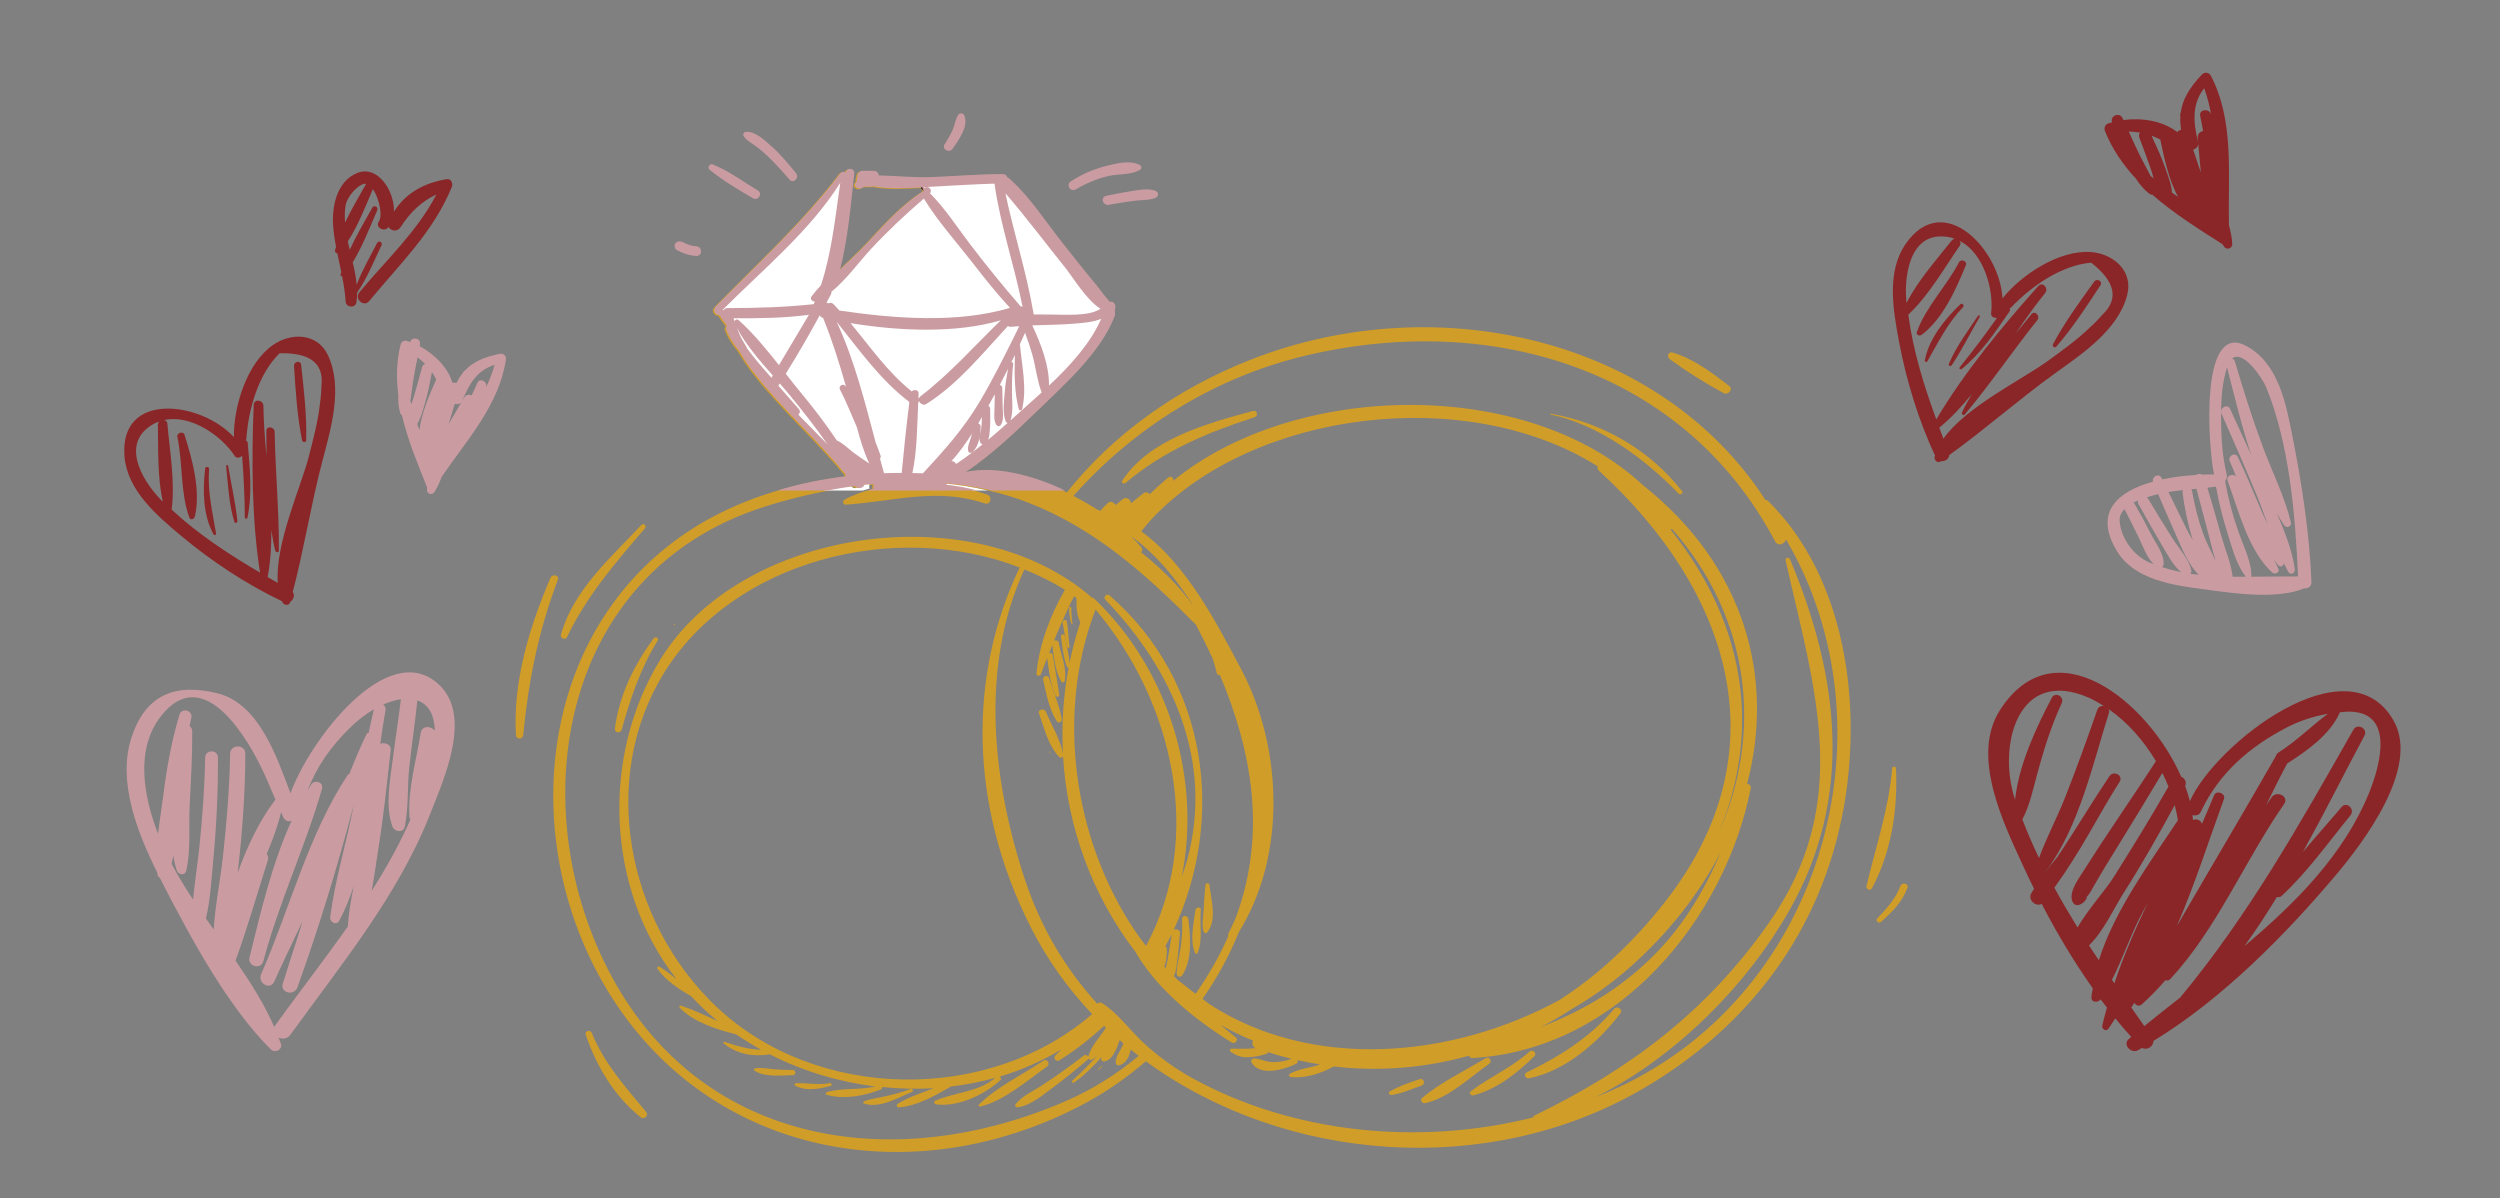 <?xml version="1.0" encoding="UTF-8" standalone="no"?>
<!DOCTYPE svg PUBLIC "-//W3C//DTD SVG 1.1//EN" "http://www.w3.org/Graphics/SVG/1.1/DTD/svg11.dtd">
<svg width="100%" height="100%" viewBox="0 0 361 173" version="1.1" xmlns="http://www.w3.org/2000/svg" xmlns:xlink="http://www.w3.org/1999/xlink" xml:space="preserve" xmlns:serif="http://www.serif.com/" style="fill-rule:evenodd;clip-rule:evenodd;stroke-linejoin:round;stroke-miterlimit:2;">
    <rect x="0" y="0" width="361" height="173" fill="#808080" stroke="none"/>
    <g id="Artboard1" transform="matrix(0.45,0,0,0.288,0,0)">
        <rect x="0" y="0" width="800" height="600" style="fill:none;"/>
        <g transform="matrix(0.416,0,0,0.596,-1384.74,-103.23)">
            <g transform="matrix(-10.202,0,0,10.666,4184.29,321.643)">
                <path d="M0,-0.046C0.899,0.153 1.747,0.55 2.532,1.02C2.942,1.267 3.289,0.651 2.902,0.39C2.065,-0.181 1.193,-0.567 0.216,-0.83C-0.552,-1.036 -1.62,-1.313 -2.334,-0.89C-2.473,-0.806 -2.466,-0.612 -2.334,-0.528C-1.672,-0.108 -0.76,-0.216 0,-0.046" style="fill:rgb(202,156,162);"/>
            </g>
            <g transform="matrix(-10.202,0,0,10.666,4219.85,338.115)">
                <path d="M0,0.151C0.496,0.351 1.077,0.304 1.604,0.377C2.244,0.463 2.88,0.576 3.515,0.692C3.974,0.775 4.175,0.087 3.71,-0.015C3.08,-0.151 2.451,-0.284 1.815,-0.387C1.236,-0.48 0.56,-0.624 0,-0.417C-0.286,-0.311 -0.273,0.041 0,0.151" style="fill:rgb(202,156,162);"/>
            </g>
            <g transform="matrix(-10.202,0,0,10.666,4057.33,275.809)">
                <path d="M0,1.761C-0.237,1.386 -0.454,0.999 -0.624,0.589C-0.778,0.212 -0.817,-0.195 -1.021,-0.549C-1.111,-0.709 -1.385,-0.729 -1.471,-0.549C-1.866,0.283 -1.059,1.445 -0.606,2.116C-0.355,2.49 0.245,2.148 0,1.761" style="fill:rgb(202,156,162);"/>
            </g>
            <g transform="matrix(-10.202,0,0,10.666,3937.7,287.426)">
                <path d="M0,3.455C0.514,2.83 1.041,2.223 1.612,1.65C1.96,1.299 2.33,0.976 2.73,0.687C3.019,0.478 3.286,0.328 3.472,0.016C3.559,-0.131 3.444,-0.297 3.285,-0.308C2.565,-0.354 1.896,0.348 1.399,0.797C0.688,1.438 0.091,2.205 -0.497,2.957C-0.771,3.308 -0.292,3.809 0,3.455" style="fill:rgb(202,156,162);"/>
            </g>
            <g transform="matrix(-6.718,8.027,-7.677,-7.024,3914.51,324.43)">
                <path d="M1.417,-0.595C1.655,0.713 1.865,2.04 1.892,3.367C1.898,3.609 1.497,3.696 1.417,3.459C0.992,2.194 0.936,0.854 0.716,-0.461C0.64,-0.913 1.335,-1.05 1.417,-0.595" style="fill:rgb(202,156,162);"/>
            </g>
            <g transform="matrix(-10.202,0,0,10.666,3865.72,376.516)">
                <path d="M0,1.125C0.521,1.099 0.99,0.92 1.446,0.674C1.562,0.612 1.63,0.479 1.631,0.351C1.633,0.14 1.484,-0.024 1.257,-0.024C1.084,-0.024 0.899,0.099 0.748,0.168C0.508,0.276 0.263,0.347 0,0.362C-0.489,0.391 -0.493,1.149 0,1.125" style="fill:rgb(202,156,162);"/>
            </g>
            <g transform="matrix(5.97,8.649,-8.273,6.241,4175.49,1071.12)">
                <path d="M0.136,-0.254C0.152,-0.145 0.168,-0.035 0.183,0.075C0.188,0.105 0.142,0.113 0.136,0.083C0.116,-0.026 0.097,-0.136 0.078,-0.244C0.072,-0.281 0.131,-0.292 0.136,-0.254" style="fill:rgb(208,157,40);"/>
            </g>
            <g transform="matrix(-10.202,0,0,10.666,3801.13,493.474)">
                <path d="M0,47.104C-6.925,60.365 -21.399,62.652 -34.281,56.816C-36.327,55.891 -38.153,54.672 -39.789,53.254C-39.584,53.092 -39.39,52.916 -39.191,52.748C-39.087,53.299 -38.828,53.867 -38.313,53.996C-38.178,54.029 -38.064,53.934 -38.055,53.801C-38.018,53.254 -38.485,52.803 -38.626,52.268C-38.531,52.184 -38.443,52.094 -38.35,52.01C-38.133,52.691 -37.798,53.646 -37.137,53.691C-37.063,53.697 -36.988,53.635 -36.97,53.564C-36.953,53.492 -36.954,53.43 -36.959,53.365C-36.345,54.096 -35.697,54.773 -34.89,55.361C-34.798,55.428 -34.688,55.281 -34.769,55.205C-35.434,54.596 -36.058,53.92 -36.663,53.23C-36.534,53.346 -36.408,53.467 -36.255,53.547C-36.146,53.605 -36.025,53.551 -35.98,53.453C-35.97,53.484 -35.97,53.518 -35.938,53.547C-35.095,54.297 -34.24,55.029 -33.346,55.717C-32.573,56.312 -31.597,57.201 -30.599,57.312C-30.489,57.324 -30.405,57.174 -30.469,57.084C-30.94,56.432 -31.784,56.051 -32.443,55.604C-33.537,54.859 -34.601,54.068 -35.628,53.236C-35.759,53.129 -35.912,53.203 -35.973,53.316C-36.188,52.48 -36.851,51.777 -37.313,51.033C-37.264,50.986 -37.213,50.943 -37.165,50.895C-36.133,51.885 -35.021,52.807 -33.787,53.605C-33.546,53.76 -33.293,53.414 -33.488,53.217C-33.644,53.059 -33.791,52.902 -33.946,52.744C-32.477,53.666 -30.906,54.381 -29.273,54.891C-29.371,54.949 -29.427,55.074 -29.321,55.176C-28.119,56.311 -26.171,57.301 -24.473,57.076C-24.345,57.059 -24.243,56.865 -24.397,56.795C-25.936,56.088 -27.621,56.148 -28.957,54.977C-27.846,55.307 -26.706,55.533 -25.553,55.678C-25.543,55.687 -25.544,55.701 -25.53,55.709C-24.379,56.4 -23.014,57.213 -21.646,57.312C-21.487,57.324 -21.454,57.107 -21.569,57.031C-22.398,56.488 -23.366,56.186 -24.29,55.799C-22.996,55.889 -21.688,55.846 -20.388,55.711C-20.399,55.789 -20.372,55.877 -20.279,55.914C-19.04,56.404 -17.503,56.721 -16.198,56.32C-16.097,56.291 -16.097,56.146 -16.198,56.115C-17.393,55.748 -18.665,55.969 -19.875,55.664C-17.118,55.314 -14.401,54.461 -11.891,53.131C-10.618,53.34 -9.404,53.117 -8.402,52.264C-8.347,52.219 -8.405,52.121 -8.47,52.145C-9.386,52.463 -10.288,52.756 -11.239,52.764C-10.587,52.393 -9.955,51.982 -9.336,51.549C-7.829,51.158 -6.144,50.588 -5.084,49.455C-5.02,49.388 -5.082,49.255 -5.18,49.291C-6.142,49.625 -7.057,50.082 -7.979,50.521C-7.95,50.496 -7.919,50.475 -7.889,50.451C-7.187,49.861 -6.553,49.215 -5.951,48.546C-4.987,47.971 -4.001,47.281 -3.401,46.383C-3.334,46.285 -3.466,46.155 -3.564,46.22C-4.016,46.511 -4.432,46.856 -4.844,47.205C0.502,40.073 0.871,29.626 -3.63,21.976C-9.769,11.546 -27.342,8.991 -36.263,17.118C-36.314,17.118 -36.368,17.132 -36.417,17.18C-42.055,22.786 -44.556,31.375 -43.038,39.157C-43.197,38.659 -43.364,38.169 -43.495,37.643C-45.412,30.006 -42.409,22.842 -37.267,17.274C-37.061,17.052 -37.375,16.74 -37.597,16.942C-45.102,23.777 -46.323,34.572 -42.439,43.306C-42.622,43.211 -42.929,43.317 -42.907,43.566C-42.849,44.223 -42.815,44.883 -42.728,45.538C-42.667,45.984 -42.654,46.536 -42.447,46.96C-42.545,47.056 -42.636,47.166 -42.735,47.26C-43.1,47.534 -43.443,47.844 -43.785,48.118C-43.886,48.198 -43.991,48.276 -44.092,48.356C-45.048,46.93 -45.889,45.419 -46.561,43.811C-46.54,43.741 -46.542,43.659 -46.584,43.572C-46.757,43.218 -46.917,42.861 -47.072,42.502C-47.106,42.405 -47.146,42.31 -47.181,42.212C-49.447,35.715 -48.379,29.266 -45.929,23.215C-45.827,23.232 -45.721,23.195 -45.692,23.059C-45.605,22.66 -45.497,22.276 -45.375,21.902C-44.979,21.004 -44.557,20.117 -44.112,19.239C-40.398,15.345 -36.597,11.731 -31.488,9.638C-29.5,8.824 -27.39,8.348 -25.236,8.145C-25.219,8.154 -25.203,8.163 -25.186,8.172C-25.185,8.199 -25.159,8.224 -25.147,8.251C-26.312,8.391 -27.419,8.633 -28.338,8.986C-28.767,9.15 -28.589,9.838 -28.147,9.681C-24.554,8.398 -21.252,9.534 -17.641,9.775C-17.43,9.79 -17.369,9.491 -17.537,9.391C-18.157,9.022 -18.887,8.754 -19.664,8.551C-19.624,8.446 -19.625,8.323 -19.676,8.219C-19.6,8.215 -19.526,8.211 -19.45,8.208C-19.289,8.223 -19.126,8.233 -18.966,8.252C-18.887,8.487 -18.534,8.633 -18.312,8.426C-18.279,8.405 -18.246,8.381 -18.213,8.358C-15.886,8.686 -13.602,9.238 -11.46,9.951C4.178,15.161 6.892,33.909 0,47.104M-30.786,14.733C-21.359,10.926 -9.108,14.191 -3.875,23.089C1.029,31.43 -1.114,42.645 -7.787,49.303C-15.394,56.893 -28.496,57 -36.266,49.955C-34.428,47.93 -32.849,45.635 -31.614,43.079C-26.92,33.367 -26.918,23.198 -30.786,14.733M-36.528,18.051C-33.498,26.229 -34.862,36.133 -39.462,43.319C-39.744,43.756 -40.04,44.172 -40.342,44.579C-44.748,36.098 -42.447,25.364 -36.528,18.051M-41.799,44.608C-41.862,44.653 -41.911,44.721 -41.913,44.828C-41.918,45.217 -41.906,45.782 -41.72,46.201C-41.76,46.243 -41.799,46.285 -41.839,46.326C-41.883,46.081 -41.945,45.833 -41.984,45.606C-42.095,44.959 -42.196,44.313 -42.285,43.665C-42.137,43.985 -41.959,44.292 -41.799,44.608M-71.574,48.863C-74.5,46.911 -77.186,44.307 -79.6,41.088C-88.479,29.254 -84.513,16.577 -74.586,7.098C-74.471,6.989 -74.456,6.864 -74.492,6.752C-64.529,0.221 -48.449,2.373 -40.76,10.922C-40.484,11.231 -40.236,11.557 -39.985,11.881C-43.43,14.502 -45.696,19.147 -47.515,22.711C-50.669,28.899 -50.979,37.424 -47.366,43.481C-46.653,45.333 -45.724,47.1 -44.613,48.759C-44.792,48.895 -44.966,49.036 -45.143,49.176C-52.792,54.367 -63.305,53.537 -71.574,48.863M-80.115,11.697C-80.078,11.715 -80.038,11.725 -79.996,11.735C-85.429,18.813 -87.005,27.145 -83.668,35.613C-87.02,27.688 -86.011,18.655 -80.115,11.697M-76.993,46.209C-75.631,47.475 -74.126,48.596 -72.525,49.566C-71.766,50.082 -70.983,50.553 -70.186,50.988C-73.145,49.781 -75.818,48.227 -78.342,45.728C-80.78,43.316 -82.511,40.354 -83.79,37.202C-82.18,40.45 -79.89,43.516 -76.993,46.209M-39.972,13.537C-41.502,14.799 -42.89,16.239 -43.966,17.821C-42.669,15.696 -41.127,13.686 -39.213,12.273C-39.497,12.563 -39.763,12.854 -39.987,13.139C-40.099,13.284 -40.067,13.444 -39.972,13.537M-43.309,54.686C-43.428,54.756 -43.543,54.832 -43.663,54.902C-43.776,54.971 -43.892,55.033 -44.007,55.1C-51.516,59.344 -60.932,60.375 -69.605,58.111C-69.61,58.055 -69.633,58 -69.697,57.967C-77.048,54.242 -82.774,49.695 -87.417,42.794C-93.83,33.267 -90.898,24.4 -88.702,14.172C-88.655,13.952 -88.951,13.879 -89.032,14.081C-92.759,23.346 -93.867,32.791 -88.996,41.76C-85.816,47.616 -80.472,53.311 -74.307,56.523C-74.896,56.277 -75.479,56.02 -76.054,55.74C-91.746,48.12 -97.001,27.233 -88.733,12.518C-88.649,12.889 -88.124,13.1 -87.909,12.676C-81.077,-0.82 -66.57,-5.507 -52.368,-1.968C-45.514,-0.261 -39.4,3.732 -34.858,9.086C-35.487,9.428 -36.102,9.79 -36.673,10.178C-36.752,10.202 -36.825,10.236 -36.902,10.26C-37.05,10.043 -37.25,9.854 -37.44,9.663C-37.658,9.446 -37.949,9.592 -38.034,9.813C-38.22,9.653 -38.408,9.502 -38.547,9.368C-38.83,9.092 -39.219,9.374 -39.196,9.68C-39.513,9.408 -39.827,9.129 -40.156,8.874C-40.324,8.743 -40.529,8.819 -40.618,8.956C-41.067,8.502 -41.527,8.063 -42.009,7.643C-42.222,7.458 -42.47,7.682 -42.391,7.903C-51.617,0.02 -69.132,-0.3 -77.895,8.222C-85.635,14.611 -87.898,23.437 -85.79,31.797C-85.95,31.814 -86.104,31.941 -86.065,32.149C-84.143,42.336 -76.133,52.75 -65.035,53.422C-64.889,53.432 -64.808,53.344 -64.764,53.238C-61.487,54.195 -58.032,54.512 -54.543,54.088C-53.557,54.648 -52.361,55.045 -51.297,54.924C-51.166,54.908 -51.09,54.734 -51.224,54.658C-51.781,54.344 -52.418,54.232 -53.034,54.08C-53.194,54.041 -53.342,53.977 -53.497,53.928C-52.93,53.834 -52.364,53.717 -51.797,53.588C-51.828,53.691 -51.812,53.812 -51.701,53.871C-50.838,54.324 -48.93,54.922 -48.318,53.762C-48.249,53.629 -48.334,53.455 -48.492,53.457C-48.921,53.463 -49.304,53.68 -49.734,53.725C-50.304,53.783 -50.825,53.68 -51.348,53.482C-50.757,53.336 -50.167,53.16 -49.576,52.967C-49.542,53.025 -49.495,53.08 -49.413,53.107C-48.972,53.254 -48.536,53.336 -48.072,53.359C-47.531,53.387 -47.177,53.234 -46.744,52.932C-46.639,52.859 -46.673,52.689 -46.81,52.686C-47.425,52.674 -48.037,52.717 -48.643,52.646C-48.379,52.533 -48.329,52.248 -48.429,52.049C-47.577,51.695 -46.757,51.266 -45.953,50.799C-46.347,51.131 -46.738,51.467 -47.132,51.795C-47.356,51.984 -47.063,52.355 -46.821,52.199C-44.066,50.418 -41.155,47.979 -39.538,45.041C-36.22,40.531 -34.383,35.117 -34.07,29.621C-34.02,29.727 -33.886,29.786 -33.782,29.676C-32.946,28.799 -32.648,27.37 -32.251,26.254C-32.133,25.922 -32.646,25.793 -32.771,26.11C-33.182,27.153 -33.852,28.264 -34.06,29.377C-33.95,27.124 -34.086,24.858 -34.49,22.64C-34.443,22.643 -34.391,22.618 -34.37,22.566C-34.077,21.817 -34.033,20.983 -33.912,20.194C-33.883,20.01 -34.162,19.928 -34.194,20.116C-34.321,20.823 -34.509,21.535 -34.561,22.254C-34.772,21.174 -35.042,20.104 -35.377,19.053C-35.083,18.524 -35.079,17.743 -35.084,17.211C-35.084,17.189 -35.093,17.174 -35.097,17.155C-35.029,17.106 -34.963,17.054 -34.896,17.005C-34.348,18.147 -33.854,19.317 -33.386,20.504C-33.522,20.449 -33.705,20.479 -33.735,20.648C-33.91,21.617 -34.385,22.705 -34.19,23.697C-34.167,23.819 -33.986,23.834 -33.931,23.731C-33.474,22.891 -33.372,21.799 -33.257,20.85C-33.173,21.065 -33.096,21.286 -33.013,21.501C-33.128,21.453 -33.267,21.477 -33.289,21.636C-33.442,22.686 -33.656,23.728 -33.781,24.78C-33.799,24.925 -33.563,24.988 -33.504,24.856C-33.091,23.922 -33.003,22.885 -32.87,21.881C-32.711,22.301 -32.547,22.714 -32.397,23.144C-32.337,23.319 -32.038,23.303 -32.058,23.098C-32.278,20.736 -33.095,18.543 -34.206,16.493C-33.237,15.856 -32.206,15.339 -31.147,14.887C-27.753,22.542 -28.726,31.69 -31.238,39.506C-32.443,43.25 -34.314,46.456 -36.657,49.141C-36.745,49.051 -36.885,49.006 -36.995,49.077C-38.194,49.854 -39.087,51.182 -40.107,52.18C-41.083,53.135 -42.162,53.961 -43.309,54.686M-28.212,5.063C-28.149,5.057 -28.089,5.03 -28.054,4.967C-27.87,4.645 -28.05,4.258 -28.096,3.911C-28.137,3.583 -28.153,3.25 -28.163,2.918C-28.073,3.077 -27.978,3.244 -27.88,3.415C-27.982,3.448 -28.065,3.536 -28.063,3.678C-28.054,4.305 -27.93,5.26 -27.431,5.694C-27.334,5.778 -27.152,5.758 -27.123,5.613C-27.066,5.328 -27.136,5.111 -27.232,4.836C-27.303,4.63 -27.361,4.429 -27.406,4.223C-26.956,4.97 -26.435,5.731 -25.853,6.393C-25.999,6.388 -26.146,6.479 -26.206,6.618C-26.896,6.139 -27.565,5.614 -28.212,5.063M-30.106,3.378C-30.042,3.372 -29.98,3.333 -29.953,3.256C-29.696,2.547 -29.833,1.708 -29.882,0.969C-29.923,0.342 -30.028,-0.277 -30.136,-0.895C-29.933,-0.466 -29.719,-0.044 -29.508,0.379C-29.607,0.411 -29.694,0.479 -29.697,0.616C-29.708,1.124 -29.718,1.631 -29.729,2.138C-29.742,2.607 -29.84,3.125 -29.587,3.541C-29.511,3.664 -29.331,3.664 -29.256,3.541C-29.034,3.177 -29.097,2.77 -29.106,2.356C-29.117,1.944 -29.125,1.533 -29.134,1.12C-28.976,1.424 -28.81,1.723 -28.647,2.026C-28.723,2.073 -28.778,2.149 -28.781,2.264C-28.791,2.815 -28.8,3.362 -28.761,3.911C-28.743,4.153 -28.728,4.463 -28.626,4.713C-29.13,4.272 -29.626,3.825 -30.106,3.378M-31.32,2.249C-31.758,1.843 -32.216,1.416 -32.674,0.979C-32.333,0.038 -32.238,-1.01 -31.977,-1.98C-31.818,-2.569 -31.628,-3.152 -31.421,-3.728C-31.294,-3.427 -31.16,-3.128 -31.03,-2.829C-31.179,-1.132 -31.58,0.671 -31.194,2.299C-31.166,2.424 -30.977,2.422 -30.947,2.299C-30.609,0.965 -30.614,-0.527 -30.652,-1.97C-30.568,-1.787 -30.475,-1.607 -30.389,-1.423C-30.467,-1.413 -30.537,-1.358 -30.525,-1.269C-30.429,-0.526 -30.434,0.222 -30.433,0.969C-30.433,1.686 -30.543,2.489 -30.322,3.178C-30.659,2.864 -30.994,2.551 -31.32,2.249M-37.178,-4.834C-36.65,-4.586 -35.981,-4.531 -35.43,-4.474C-34.278,-4.356 -33.123,-4.358 -31.968,-4.312C-32.639,-2.814 -33.256,-1.126 -33.231,0.438C-34.817,-1.121 -36.357,-2.872 -37.178,-4.834M-34.57,-8.716C-33.025,-10.721 -31.545,-12.783 -29.934,-14.734C-30.566,-11.581 -31.533,-8.501 -32.048,-5.324C-32.049,-5.315 -32.053,-5.306 -32.053,-5.297C-32.059,-5.257 -32.068,-5.216 -32.076,-5.175C-32.545,-5.178 -33.014,-5.162 -33.443,-5.167C-34.298,-5.18 -36.276,-4.988 -37.125,-5.63C-36.146,-6.199 -34.91,-8.276 -34.57,-8.716M-29.11,-15.492C-27.326,-15.438 -25.544,-15.306 -23.76,-15.218C-23.779,-15.201 -23.795,-15.179 -23.813,-15.162C-23.827,-15.171 -23.839,-15.18 -23.854,-15.189C-24.133,-15.351 -24.45,-14.966 -24.221,-14.738C-25.358,-13.56 -26.266,-12.083 -27.218,-10.776C-28.456,-9.08 -29.742,-7.431 -31.079,-5.816C-31.133,-5.817 -31.187,-5.804 -31.233,-5.777C-30.617,-9.037 -29.554,-12.199 -29.11,-15.492M-19.768,-10.333C-18.878,-9.334 -17.904,-7.917 -16.772,-6.959C-16.782,-6.896 -16.779,-6.83 -16.743,-6.759C-16.636,-6.549 -16.526,-6.34 -16.418,-6.129C-16.426,-6.115 -16.434,-6.099 -16.441,-6.086C-16.485,-6.084 -16.521,-6.064 -16.56,-6.049C-16.673,-6.115 -16.815,-6.115 -16.939,-5.986C-17.094,-5.822 -17.239,-5.65 -17.39,-5.48C-21.544,-4.851 -26.271,-4.453 -30.279,-5.694C-29.272,-6.83 -28.353,-8.038 -27.444,-9.257C-26.243,-10.873 -24.799,-12.546 -23.769,-14.315C-22.363,-13.052 -21.032,-11.752 -19.768,-10.333M-17.447,-15.552C-15.144,-11.751 -11.61,-8.736 -8.563,-5.544C-8.577,-5.527 -8.593,-5.511 -8.607,-5.494C-8.669,-5.596 -8.767,-5.676 -8.924,-5.676C-11.113,-5.677 -13.272,-5.745 -15.44,-5.986C-15.466,-6.054 -15.489,-6.123 -15.518,-6.191C-15.319,-6.206 -15.132,-6.39 -15.275,-6.595C-15.489,-6.9 -15.735,-7.19 -15.984,-7.48C-16.811,-10.085 -17.067,-12.841 -17.447,-15.552M-9.45,-4.641C-9.502,-4.763 -9.653,-4.834 -9.779,-4.716C-10.887,-3.671 -11.862,-2.429 -12.809,-1.177C-13.561,-2.502 -14.314,-3.828 -15.077,-5.148C-13.194,-4.88 -11.268,-4.869 -9.374,-4.871C-9.394,-4.792 -9.428,-4.719 -9.45,-4.641M-9.984,-3.266C-10.109,-3.043 -10.236,-2.822 -10.362,-2.599C-10.379,-2.569 -10.385,-2.54 -10.392,-2.511C-10.684,-2.111 -10.97,-1.709 -11.272,-1.339C-11.589,-0.949 -11.918,-0.57 -12.241,-0.183C-12.276,-0.244 -12.309,-0.301 -12.342,-0.361C-11.339,-1.544 -10.324,-2.765 -9.629,-4.115C-9.73,-3.822 -9.86,-3.546 -9.984,-3.266M-14.279,2.731C-15.014,3.518 -15.763,4.295 -16.488,5.081C-15.541,3.67 -14.523,2.311 -13.453,0.973C-13.264,0.738 -13.069,0.502 -12.871,0.266C-12.834,0.325 -12.801,0.383 -12.766,0.442C-13.285,1.057 -13.799,1.675 -14.318,2.291C-14.446,2.444 -14.395,2.628 -14.279,2.731M-22.902,7.334C-23.167,7.34 -23.432,7.34 -23.697,7.352C-25.304,5.543 -26.754,3.869 -27.979,1.723C-28.973,-0.017 -29.833,-1.83 -30.696,-3.639C-30.699,-3.679 -30.715,-3.711 -30.739,-3.732C-30.822,-3.904 -30.904,-4.077 -30.986,-4.25C-30.78,-4.234 -30.571,-4.224 -30.363,-4.202C-30.261,-4.189 -30.184,-4.217 -30.126,-4.265C-28.208,-2.105 -26.363,0.301 -23.957,1.884C-23.732,2.033 -23.475,1.862 -23.401,1.649C-23.39,1.702 -23.366,1.75 -23.338,1.793C-23.258,3.628 -23.266,5.534 -22.902,7.334M-23.373,1.086C-23.367,1.178 -23.363,1.272 -23.358,1.364C-23.374,1.394 -23.388,1.425 -23.396,1.458C-23.412,1.397 -23.44,1.34 -23.5,1.291C-25.748,-0.505 -27.579,-2.682 -29.587,-4.714C-26.175,-3.658 -21.834,-3.867 -18.22,-4.492C-19.701,-2.636 -21.012,-0.642 -22.846,0.892C-23.027,0.713 -23.392,0.764 -23.373,1.086M-20.449,6.192C-20.55,6.581 -20.651,6.967 -20.755,7.346C-21.201,7.33 -21.646,7.323 -22.091,7.322C-22.259,5.458 -22.45,3.586 -22.674,1.729C-20.466,-0.014 -18.885,-2.375 -17.177,-4.593C-18.498,-1.626 -19.319,1.758 -20.128,4.947C-20.259,5.284 -20.392,5.624 -20.497,5.962C-20.528,6.06 -20.498,6.133 -20.449,6.192M-18.4,5.682C-18.799,6.002 -19.218,6.295 -19.644,6.579C-19.23,5.69 -18.956,4.711 -18.714,3.745C-18.285,2.737 -17.903,1.698 -17.424,0.743C-17.281,0.456 -17.687,0.213 -17.856,0.489C-17.869,0.507 -17.879,0.526 -17.89,0.543C-17.387,-1.302 -16.843,-3.118 -16.147,-4.903C-16.14,-4.906 -16.134,-4.907 -16.127,-4.908C-15.993,-4.939 -15.93,-5.02 -15.896,-5.112C-15.085,-3.549 -14.228,-2.007 -13.325,-0.498C-13.727,0.037 -14.126,0.565 -14.531,1.076C-15.474,2.268 -16.374,3.487 -17.187,4.762C-17.643,4.964 -18.022,5.377 -18.4,5.682M-6.112,11.63C-9.47,9.41 -13.44,8.118 -17.518,7.588C-17.522,7.543 -17.533,7.502 -17.551,7.463C-15.696,5.109 -13.517,3.01 -11.602,0.704C-10.874,-0.173 -10.097,-1.177 -9.512,-2.258C-9.072,-2.818 -8.681,-3.41 -8.482,-4.039C-8.455,-4.125 -8.5,-4.207 -8.569,-4.257C-8.38,-4.537 -8.165,-4.816 -8.002,-5.114C-7.704,-5.11 -7.435,-5.501 -7.704,-5.788C-10.938,-9.239 -14.321,-12.441 -17.117,-16.281C-17.236,-16.446 -17.427,-16.46 -17.566,-16.39C-17.569,-16.403 -17.57,-16.417 -17.573,-16.431C-17.627,-16.781 -18.228,-16.7 -18.191,-16.347C-17.929,-13.792 -17.717,-11.207 -17.117,-8.712C-17.833,-9.439 -18.577,-10.149 -19.224,-10.876C-20.501,-12.306 -21.822,-13.856 -23.441,-14.921C-23.415,-14.972 -23.386,-15.021 -23.361,-15.071C-23.339,-15.114 -23.339,-15.156 -23.344,-15.196C-23.295,-15.193 -23.247,-15.189 -23.198,-15.187C-22.083,-15.14 -20.774,-15.037 -19.616,-15.284C-19.584,-15.275 -19.56,-15.255 -19.526,-15.255C-19.321,-15.258 -19.117,-15.262 -18.913,-15.253L-18.903,-15.246C-18.882,-15.23 -18.874,-15.216 -18.817,-15.171C-18.549,-14.951 -18.061,-15.245 -18.296,-15.572C-18.336,-15.625 -18.367,-15.692 -18.41,-15.755C-18.35,-15.839 -18.367,-15.943 -18.437,-16.016C-18.383,-16.242 -18.568,-16.505 -18.819,-16.505C-19.1,-16.505 -19.381,-16.511 -19.663,-16.501C-19.791,-16.498 -19.942,-16.432 -20,-16.309C-20.029,-16.244 -20.039,-16.193 -20.043,-16.14C-21.327,-16.115 -22.64,-15.959 -23.914,-16.005C-25.751,-16.074 -27.581,-16.246 -29.421,-16.246C-29.613,-16.246 -29.725,-16.126 -29.762,-15.985C-29.813,-15.968 -29.864,-15.943 -29.913,-15.897C-31.47,-14.455 -32.682,-12.464 -33.959,-10.783C-34.81,-9.664 -35.657,-8.541 -36.537,-7.445C-36.759,-7.167 -37.346,-6.289 -37.65,-6.049C-37.85,-6.056 -38.056,-5.896 -37.974,-5.661C-37.948,-5.586 -37.908,-5.527 -37.873,-5.463C-37.941,-5.404 -37.978,-5.314 -37.939,-5.199C-36.929,-2.205 -33.908,0.514 -31.764,2.694C-30.253,4.227 -28.522,5.922 -26.624,7.251C-28.897,6.737 -31.769,7.505 -34.352,8.813C-37.775,4.352 -42.489,0.677 -48.392,-1.713C-62.32,-7.351 -79.241,-3.396 -87.175,9.408C-87.24,9.401 -87.305,9.415 -87.356,9.467C-93.305,15.563 -94.49,25.628 -93.089,33.713C-91.442,43.213 -86.094,50.881 -77.867,55.871C-66.16,62.973 -50.772,61.646 -40.33,53.676C-38.963,54.904 -37.467,56.016 -35.808,56.951C-23.5,63.885 -8.684,61.547 -0.691,49.791C7.358,37.954 6.332,19.862 -6.112,11.63" style="fill:rgb(208,157,40);"/>
            </g>
            <g transform="matrix(-10.202,0,0,10.666,3799.37,492.809)">
                <path d="M-37.894,-5.431C-37.95,-5.378 -37.972,-5.298 -37.939,-5.199L-37.894,-5.093L-37.894,-5.431Z" style="fill:white;stroke:rgb(202,156,162);stroke-width:0.43px;"/>
            </g>
            <g transform="matrix(-10.202,0,0,10.666,3799.37,492.809)">
                <path d="M-37.894,-5.961C-37.977,-5.896 -38.019,-5.79 -37.974,-5.661L-37.894,-5.505L-37.894,-5.961Z" style="fill:white;stroke:rgb(202,156,162);stroke-width:0.43px;"/>
            </g>
            <g transform="matrix(3.239,0,0,3.528,-1298.9,-3033.02)">
                <path d="M1624.73,1025.77L1634.18,1025.77L1635.81,1025.27C1635.68,1024.96 1635.68,1024.58 1635.84,1024.27C1635.6,1024.26 1635.37,1024.25 1635.13,1024.24C1634.62,1024.28 1634.11,1024.31 1633.61,1024.37C1633.36,1025.08 1632.25,1025.52 1631.55,1024.89C1631.44,1024.83 1631.34,1024.76 1631.24,1024.69C1629.05,1024.99 1626.88,1025.34 1624.73,1025.77Z" style="fill:white;"/>
            </g>
            <g transform="matrix(3.239,0,0,3.528,-1298.9,-3033.02)">
                <path d="M1660.53,1025.77L1664,1025.77C1660.52,1024.93 1656.96,1024.37 1653.35,1024.05C1653.3,1024.07 1653.25,1024.1 1653.19,1024.13C1653.19,1024.21 1653.11,1024.28 1653.07,1024.37C1655.7,1024.67 1658.24,1025.13 1660.53,1025.77Z" style="fill:white;"/>
            </g>
            <g transform="matrix(3.239,0,0,3.528,-1298.9,-3033.02)">
                <path d="M1646,1021.59C1646.84,1021.61 1647.67,1021.61 1648.51,1021.65C1653.57,1016.18 1658.13,1011.12 1661.99,1004.63C1665.12,999.368 1667.83,993.887 1670.55,988.418C1670.56,988.297 1670.61,988.2 1670.68,988.137C1670.94,987.616 1671.2,987.093 1671.46,986.57C1670.81,986.619 1670.15,986.649 1669.5,986.716C1669.18,986.755 1668.94,986.67 1668.75,986.525C1662.71,993.056 1656.9,1000.33 1649.33,1005.12C1648.62,1005.57 1647.81,1005.05 1647.57,1004.4C1647.54,1004.57 1647.46,1004.71 1647.38,1004.84C1647.12,1010.39 1647.15,1016.15 1646,1021.59Z" style="fill:white;stroke:black;stroke-width:1.33px;stroke-linecap:round;stroke-miterlimit:1.5;"/>
            </g>
            <g transform="matrix(3.239,0,0,3.528,-1298.9,-3033.02)">
                <path d="M1638.28,1018.14C1638.6,1019.32 1638.91,1020.48 1639.24,1021.63C1640.64,1021.58 1642.05,1021.56 1643.45,1021.56C1643.98,1015.92 1644.58,1010.26 1645.28,1004.65C1638.33,999.378 1633.35,992.239 1627.97,985.533C1632.13,994.504 1634.72,1004.74 1637.27,1014.38C1637.68,1015.4 1638.1,1016.42 1638.43,1017.45C1638.53,1017.74 1638.43,1017.96 1638.28,1018.14Z" style="fill:white;stroke:black;stroke-width:1.33px;stroke-linecap:round;stroke-miterlimit:1.5;"/>
            </g>
            <g transform="matrix(3.239,0,0,3.528,-1298.9,-3033.02)">
                <path d="M1662.73,1014.73C1662.53,1014.71 1662.34,1014.63 1662.23,1014.44C1661.65,1013.46 1662.22,1012.29 1662.36,1011.24C1662.49,1010.25 1662.54,1009.25 1662.57,1008.24C1662.29,1008.72 1661.99,1009.23 1661.68,1009.75C1662,1009.85 1662.26,1010.11 1662.26,1010.54C1662.23,1012.44 1661.84,1015.32 1660.27,1016.63C1659.96,1016.89 1659.39,1016.83 1659.3,1016.39C1659.12,1015.53 1659.34,1014.87 1659.64,1014.04C1659.86,1013.42 1660.05,1012.81 1660.19,1012.19C1658.77,1014.45 1657.13,1016.75 1655.3,1018.75C1655.76,1018.73 1656.22,1019.01 1656.41,1019.43C1658.58,1017.98 1660.69,1016.39 1662.73,1014.73Z" style="fill:white;stroke:black;stroke-width:1.33px;stroke-linecap:round;stroke-miterlimit:1.5;"/>
            </g>
            <g transform="matrix(3.239,0,0,3.528,-1298.9,-3033.02)">
                <path d="M1631.82,1016.6C1633.08,1017.57 1634.4,1018.45 1635.74,1019.31C1634.44,1016.62 1633.58,1013.66 1632.81,1010.74C1631.46,1007.7 1630.26,1004.55 1628.75,1001.67C1628.3,1000.8 1629.58,1000.06 1630.11,1000.9C1630.15,1000.95 1630.18,1001.01 1630.22,1001.06C1628.63,995.483 1626.92,989.993 1624.73,984.596C1624.71,984.587 1624.69,984.584 1624.66,984.581C1624.24,984.487 1624.05,984.242 1623.94,983.964C1621.38,988.69 1618.68,993.352 1615.84,997.914C1617.11,999.532 1618.36,1001.13 1619.64,1002.67C1622.61,1006.28 1625.44,1009.96 1628,1013.82C1629.44,1014.43 1630.63,1015.68 1631.82,1016.6Z" style="fill:white;stroke:black;stroke-width:1.33px;stroke-linecap:round;stroke-miterlimit:1.5;"/>
            </g>
            <g transform="matrix(3.239,0,0,3.528,-1298.9,-3033.02)">
                <path d="M1618.85,1007.68C1621.16,1010.06 1623.52,1012.4 1625.8,1014.78C1622.82,1010.52 1619.61,1006.41 1616.24,1002.36C1615.65,1001.65 1615.04,1000.94 1614.41,1000.22C1614.29,1000.4 1614.19,1000.58 1614.08,1000.76C1615.72,1002.62 1617.33,1004.48 1618.97,1006.35C1619.37,1006.81 1619.21,1007.37 1618.85,1007.68Z" style="fill:white;stroke:black;stroke-width:1.33px;stroke-linecap:round;stroke-miterlimit:1.5;"/>
            </g>
            <g transform="matrix(3.239,0,0,3.528,-1298.9,-3033.02)">
                <path d="M1668.69,1009.63C1668.49,1009.62 1668.29,1009.5 1668.21,1009.26C1667.4,1007.12 1667.83,1004.58 1667.99,1002.35C1668.11,1000.45 1668.44,998.582 1668.79,996.714C1668.14,998.011 1667.47,999.287 1666.81,1000.57C1667.12,1000.66 1667.39,1000.87 1667.4,1001.28C1667.44,1002.82 1667.47,1004.35 1667.5,1005.88C1667.54,1007.3 1667.85,1008.87 1667.06,1010.13C1666.82,1010.5 1666.25,1010.5 1666.01,1010.13C1665.31,1009.02 1665.51,1007.8 1665.54,1006.54C1665.58,1005.3 1665.6,1004.06 1665.63,1002.81C1665.13,1003.73 1664.61,1004.63 1664.1,1005.55C1664.34,1005.69 1664.51,1005.92 1664.52,1006.26C1664.55,1007.93 1664.58,1009.59 1664.45,1011.24C1664.4,1011.98 1664.35,1012.91 1664.03,1013.67C1665.62,1012.34 1667.18,1010.98 1668.69,1009.63Z" style="fill:white;stroke:black;stroke-width:1.33px;stroke-linecap:round;stroke-miterlimit:1.5;"/>
            </g>
            <g transform="matrix(3.239,0,0,3.528,-1298.9,-3033.02)">
                <path d="M1672.51,1006.22C1673.89,1004.99 1675.34,1003.7 1676.78,1002.38C1675.7,999.535 1675.4,996.366 1674.58,993.434C1674.08,991.653 1673.48,989.89 1672.83,988.149C1672.43,989.059 1672.01,989.963 1671.6,990.867C1672.07,995.997 1673.33,1001.45 1672.12,1006.37C1672.03,1006.75 1671.43,1006.74 1671.34,1006.37C1670.27,1002.34 1670.29,997.827 1670.41,993.464C1670.14,994.017 1669.85,994.561 1669.58,995.118C1669.83,995.148 1670.05,995.314 1670.01,995.583C1669.71,997.83 1669.72,1000.09 1669.72,1002.35C1669.72,1004.52 1670.07,1006.95 1669.37,1009.03C1670.43,1008.08 1671.49,1007.13 1672.51,1006.22Z" style="fill:white;stroke:black;stroke-width:1.33px;stroke-linecap:round;stroke-miterlimit:1.5;"/>
            </g>
            <g transform="matrix(3.239,0,0,3.528,-1298.9,-3033.02)">
                <path d="M1647.49,1002.7C1647.47,1002.98 1647.45,1003.27 1647.44,1003.54C1647.49,1003.63 1647.53,1003.73 1647.56,1003.83C1647.61,1003.64 1647.7,1003.47 1647.89,1003.32C1654.97,997.893 1660.73,991.311 1667.06,985.168C1656.31,988.36 1642.64,987.728 1631.26,985.839C1635.92,991.45 1640.05,997.479 1645.83,1002.12C1646.4,1001.58 1647.55,1001.73 1647.49,1002.7Z" style="fill:white;stroke:black;stroke-width:1.33px;stroke-linecap:round;stroke-miterlimit:1.5;"/>
            </g>
            <g transform="matrix(3.239,0,0,3.528,-1298.9,-3033.02)">
                <path d="M1690.96,984.805C1689.3,985.555 1687.19,985.721 1685.46,985.893C1681.83,986.25 1678.19,986.244 1674.55,986.383C1676.67,990.912 1678.61,996.016 1678.53,1000.74C1683.53,996.031 1688.38,990.737 1690.96,984.805Z" style="fill:white;stroke:black;stroke-width:1.33px;stroke-linecap:round;stroke-miterlimit:1.5;"/>
            </g>
            <g transform="matrix(3.239,0,0,3.528,-1298.9,-3033.02)">
                <path d="M1605.32,989.545C1605.71,990.22 1606.11,990.888 1606.51,991.562C1606.56,991.653 1606.58,991.74 1606.6,991.828C1607.52,993.037 1608.42,994.253 1609.38,995.372C1610.37,996.551 1611.41,997.697 1612.43,998.867C1612.54,998.682 1612.64,998.51 1612.75,998.328C1609.59,994.752 1606.39,991.06 1604.2,986.979C1604.52,987.864 1604.93,988.699 1605.32,989.545Z" style="fill:white;stroke:black;stroke-width:1.33px;stroke-linecap:round;stroke-miterlimit:1.5;"/>
            </g>
            <g transform="matrix(3.239,0,0,3.528,-1298.9,-3033.02)">
                <path d="M1603.64,985.388C1603.8,985.019 1604.28,984.805 1604.67,985.161C1608.16,988.321 1611.23,992.076 1614.22,995.861C1616.58,991.855 1618.96,987.846 1621.36,983.855C1615.43,984.666 1609.36,984.699 1603.4,984.693C1603.46,984.932 1603.57,985.152 1603.64,985.388Z" style="fill:white;stroke:black;stroke-width:1.33px;stroke-linecap:round;stroke-miterlimit:1.5;"/>
            </g>
            <g transform="matrix(3.239,0,0,3.528,-1298.9,-3033.02)">
                <path d="M1636.13,968.179C1633.33,971.199 1630.26,975.484 1626.7,978.38C1626.73,978.57 1626.72,978.77 1626.61,978.985C1626.27,979.62 1625.92,980.251 1625.58,980.889C1625.61,980.932 1625.63,980.98 1625.65,981.019C1625.79,981.025 1625.91,981.086 1626.03,981.131C1626.38,980.932 1626.83,980.932 1627.22,981.322C1627.71,981.818 1628.17,982.338 1628.64,982.852C1641.73,984.753 1656.61,985.957 1669.24,982.205C1666.06,978.77 1663.17,975.118 1660.31,971.432C1656.52,966.546 1651.98,961.488 1648.73,956.14C1644.31,959.958 1640.11,963.889 1636.13,968.179Z" style="fill:white;stroke:black;stroke-width:1.33px;stroke-linecap:round;stroke-miterlimit:1.5;"/>
            </g>
            <g transform="matrix(3.239,0,0,3.528,-1298.9,-3033.02)">
                <path d="M1682.75,973.068C1677.88,967.006 1673.22,960.772 1668.15,954.873C1670.14,964.406 1673.18,973.718 1674.81,983.323C1674.81,983.35 1674.82,983.378 1674.82,983.405C1674.84,983.526 1674.87,983.65 1674.89,983.774C1676.37,983.765 1677.85,983.813 1679.2,983.798C1681.89,983.759 1688.12,984.339 1690.8,982.398C1687.71,980.678 1683.82,974.398 1682.75,973.068Z" style="fill:white;stroke:black;stroke-width:1.33px;stroke-linecap:round;stroke-miterlimit:1.5;"/>
            </g>
            <g transform="matrix(3.239,0,0,3.528,-1298.9,-3033.02)">
                <path d="M1693.22,982.776L1693.22,983.001L1693.15,982.903L1693.22,982.776Z" style="fill:white;stroke:rgb(202,156,162);stroke-width:1.33px;stroke-linecap:round;stroke-miterlimit:1.5;"/>
            </g>
            <g transform="matrix(3.239,0,0,3.528,-1298.9,-3033.02)">
                <path d="M1628.82,952.4C1621.57,963.892 1610.44,973.007 1600.84,982.658C1600.89,982.709 1600.94,982.758 1600.98,982.809C1601.18,982.501 1601.49,982.259 1601.98,982.259C1608.87,982.256 1615.67,982.05 1622.5,981.322C1622.58,981.116 1622.66,980.908 1622.75,980.702C1622.12,980.657 1621.53,980.1 1621.98,979.48C1622.66,978.558 1623.43,977.682 1624.22,976.805C1626.82,968.929 1627.63,960.596 1628.82,952.4Z" style="fill:white;stroke:black;stroke-width:1.33px;stroke-linecap:round;stroke-miterlimit:1.5;"/>
            </g>
            <g transform="matrix(3.239,0,0,3.528,-1298.9,-3033.02)">
                <path d="M1665.55,952.581C1659.93,952.744 1654.32,953.144 1648.7,953.41C1648.76,953.461 1648.82,953.528 1648.87,953.579C1648.91,953.552 1648.95,953.525 1649,953.497C1649.88,953.008 1650.88,954.172 1650.16,954.861C1653.74,958.422 1656.6,962.888 1659.6,966.84C1663.49,971.967 1667.54,976.953 1671.76,981.836C1671.92,981.833 1672.1,981.872 1672.24,981.954C1670.3,972.097 1666.95,962.537 1665.55,952.581Z" style="fill:white;stroke:black;stroke-width:1.33px;stroke-linecap:round;stroke-miterlimit:1.5;"/>
            </g>
            <g transform="matrix(3.239,0,0,3.528,-1295.66,-3033.02)">
                <path d="M1612.82,1025.77C1618.08,1024.16 1623.53,1023.05 1629.05,1022.36C1629.06,1022.23 1629.09,1022.1 1629.15,1021.98C1623.31,1014.87 1616.45,1008.52 1610.41,1001.55C1608.12,998.897 1605.67,995.861 1603.83,992.593C1602.45,990.9 1601.22,989.11 1600.59,987.208C1600.5,986.948 1600.64,986.7 1600.86,986.549C1600.27,985.703 1599.59,984.859 1599.08,983.958C1598.14,983.97 1597.29,982.788 1598.14,981.92C1608.32,971.487 1618.98,961.806 1627.78,950.196C1628.16,949.697 1628.76,949.655 1629.2,949.866C1629.21,949.827 1629.21,949.785 1629.22,949.742C1629.39,948.684 1631.28,948.929 1631.17,949.996C1630.34,957.721 1629.67,965.537 1627.78,973.08C1630.04,970.882 1632.38,968.735 1634.42,966.537C1638.44,962.214 1642.6,957.528 1647.7,954.308C1647.62,954.153 1647.53,954.005 1647.45,953.854C1647.38,953.724 1647.38,953.597 1647.39,953.476C1647.24,953.485 1647.09,953.497 1646.93,953.503C1643.42,953.645 1639.3,953.957 1635.65,953.21C1635.55,953.237 1635.48,953.298 1635.37,953.298C1634.72,953.289 1634.08,953.277 1633.44,953.304L1633.41,953.325C1633.34,953.373 1633.32,953.416 1633.14,953.552C1632.29,954.217 1630.76,953.328 1631.5,952.339C1631.62,952.179 1631.72,951.977 1631.86,951.786C1631.67,951.532 1631.72,951.218 1631.94,950.997C1631.77,950.314 1632.35,949.519 1633.14,949.519C1634.03,949.519 1634.91,949.5 1635.8,949.531C1636.2,949.54 1636.68,949.739 1636.86,950.111C1636.95,950.308 1636.99,950.462 1637,950.622C1641.04,950.698 1645.18,951.169 1649.19,951.03C1654.98,950.822 1660.74,950.302 1666.53,950.302C1667.14,950.302 1667.49,950.664 1667.61,951.091C1667.77,951.142 1667.93,951.218 1668.08,951.357C1672.99,955.716 1676.8,961.736 1680.83,966.818C1683.51,970.202 1686.17,973.597 1688.94,976.911C1689.64,977.751 1691.49,980.406 1692.45,981.131C1692.73,981.122 1693.02,981.215 1693.22,981.398L1693.15,982.903L1693.22,983.001L1693.22,984.021C1689.95,992.952 1680.58,1001.05 1673.91,1007.57C1669.15,1012.2 1663.7,1017.33 1657.72,1021.34C1664.69,1019.83 1673.45,1021.99 1681.41,1025.77L1664,1025.77C1663.51,1025.65 1663.02,1025.54 1662.53,1025.43C1659.52,1024.78 1656.45,1024.33 1653.35,1024.05C1653.3,1024.07 1653.25,1024.1 1653.19,1024.13C1653.19,1024.21 1653.11,1024.28 1653.07,1024.37C1655.7,1024.67 1658.24,1025.13 1660.53,1025.77L1634.18,1025.77L1635.81,1025.27C1635.68,1024.96 1635.68,1024.58 1635.84,1024.27C1635.6,1024.26 1635.37,1024.25 1635.13,1024.24C1634.62,1024.28 1634.11,1024.31 1633.61,1024.37C1633.36,1025.08 1632.25,1025.52 1631.55,1024.89C1631.44,1024.83 1631.34,1024.76 1631.24,1024.69C1629.05,1024.99 1626.88,1025.34 1624.73,1025.77L1612.82,1025.77Z" style="fill:rgb(202,156,162);"/>
            </g>
            <g transform="matrix(3.239,0,0,3.528,-1298.9,-3033.02)">
                <path d="M1646,1021.59C1646.84,1021.61 1647.67,1021.61 1648.51,1021.65C1653.57,1016.18 1658.13,1011.12 1661.99,1004.63C1665.12,999.368 1667.83,993.887 1670.55,988.418C1670.56,988.297 1670.61,988.2 1670.68,988.137C1670.94,987.616 1671.2,987.093 1671.46,986.57C1670.81,986.619 1670.15,986.649 1669.5,986.716C1669.18,986.755 1668.94,986.67 1668.75,986.525C1662.71,993.056 1656.9,1000.33 1649.33,1005.12C1648.62,1005.57 1647.81,1005.05 1647.57,1004.4C1647.54,1004.57 1647.46,1004.71 1647.38,1004.84C1647.12,1010.39 1647.15,1016.15 1646,1021.59Z" style="fill:white;"/>
            </g>
            <g transform="matrix(3.239,0,0,3.528,-1298.9,-3033.02)">
                <path d="M1638.28,1018.14C1638.6,1019.32 1638.91,1020.48 1639.24,1021.63C1640.64,1021.58 1642.05,1021.56 1643.45,1021.56C1643.98,1015.92 1644.58,1010.26 1645.28,1004.65C1638.33,999.378 1633.35,992.239 1627.97,985.533C1632.13,994.504 1634.72,1004.74 1637.27,1014.38C1637.68,1015.4 1638.1,1016.42 1638.43,1017.45C1638.53,1017.74 1638.43,1017.96 1638.28,1018.14Z" style="fill:white;"/>
            </g>
            <g transform="matrix(3.239,0,0,3.528,-1298.9,-3033.02)">
                <path d="M1662.73,1014.73C1662.53,1014.71 1662.34,1014.63 1662.23,1014.44C1661.65,1013.46 1662.22,1012.29 1662.36,1011.24C1662.49,1010.25 1662.54,1009.25 1662.57,1008.24C1662.29,1008.72 1661.99,1009.23 1661.68,1009.75C1662,1009.85 1662.26,1010.11 1662.26,1010.54C1662.23,1012.44 1661.84,1015.32 1660.27,1016.63C1659.96,1016.89 1659.39,1016.83 1659.3,1016.39C1659.12,1015.53 1659.34,1014.87 1659.64,1014.04C1659.86,1013.42 1660.05,1012.81 1660.19,1012.19C1658.77,1014.45 1657.13,1016.75 1655.3,1018.75C1655.76,1018.73 1656.22,1019.01 1656.41,1019.43C1658.58,1017.98 1660.69,1016.39 1662.73,1014.73Z" style="fill:white;"/>
            </g>
            <g transform="matrix(3.239,0,0,3.528,-1298.9,-3033.02)">
                <path d="M1631.82,1016.6C1633.08,1017.57 1634.4,1018.45 1635.74,1019.31C1634.44,1016.62 1633.58,1013.66 1632.81,1010.74C1631.46,1007.7 1630.26,1004.55 1628.75,1001.67C1628.3,1000.8 1629.58,1000.06 1630.11,1000.9C1630.15,1000.95 1630.18,1001.01 1630.22,1001.06C1628.63,995.483 1626.92,989.993 1624.73,984.596C1624.71,984.587 1624.69,984.584 1624.66,984.581C1624.24,984.487 1624.05,984.242 1623.94,983.964C1621.38,988.69 1618.68,993.352 1615.84,997.914C1617.11,999.532 1618.36,1001.13 1619.64,1002.67C1622.61,1006.28 1625.44,1009.96 1628,1013.82C1629.44,1014.43 1630.63,1015.68 1631.82,1016.6Z" style="fill:white;"/>
            </g>
            <g transform="matrix(3.239,0,0,3.528,-1298.9,-3033.02)">
                <path d="M1618.85,1007.68C1621.16,1010.06 1623.52,1012.4 1625.8,1014.78C1622.82,1010.52 1619.61,1006.41 1616.24,1002.36C1615.65,1001.65 1615.04,1000.94 1614.41,1000.22C1614.29,1000.4 1614.19,1000.58 1614.08,1000.76C1615.72,1002.62 1617.33,1004.48 1618.97,1006.35C1619.37,1006.81 1619.21,1007.37 1618.85,1007.68Z" style="fill:white;"/>
            </g>
            <g transform="matrix(3.239,0,0,3.528,-1298.9,-3033.02)">
                <path d="M1668.69,1009.63C1668.49,1009.62 1668.29,1009.5 1668.21,1009.26C1667.4,1007.12 1667.83,1004.58 1667.99,1002.35C1668.11,1000.45 1668.44,998.582 1668.79,996.714C1668.14,998.011 1667.47,999.287 1666.81,1000.57C1667.12,1000.66 1667.39,1000.87 1667.4,1001.28C1667.44,1002.82 1667.47,1004.35 1667.5,1005.88C1667.54,1007.3 1667.85,1008.87 1667.06,1010.13C1666.82,1010.5 1666.25,1010.5 1666.01,1010.13C1665.31,1009.02 1665.51,1007.8 1665.54,1006.54C1665.58,1005.3 1665.6,1004.06 1665.63,1002.81C1665.13,1003.73 1664.61,1004.63 1664.1,1005.55C1664.34,1005.69 1664.51,1005.92 1664.52,1006.26C1664.55,1007.93 1664.58,1009.59 1664.45,1011.24C1664.4,1011.98 1664.35,1012.91 1664.03,1013.67C1665.62,1012.34 1667.18,1010.98 1668.69,1009.63Z" style="fill:white;"/>
            </g>
            <g transform="matrix(3.239,0,0,3.528,-1298.9,-3033.02)">
                <path d="M1672.51,1006.22C1673.89,1004.99 1675.34,1003.7 1676.78,1002.38C1675.7,999.535 1675.4,996.366 1674.58,993.434C1674.08,991.653 1673.48,989.89 1672.83,988.149C1672.43,989.059 1672.01,989.963 1671.6,990.867C1672.07,995.997 1673.33,1001.45 1672.12,1006.37C1672.03,1006.75 1671.43,1006.74 1671.34,1006.37C1670.27,1002.34 1670.29,997.827 1670.41,993.464C1670.14,994.017 1669.85,994.561 1669.58,995.118C1669.83,995.148 1670.05,995.314 1670.01,995.583C1669.71,997.83 1669.72,1000.09 1669.72,1002.35C1669.72,1004.52 1670.07,1006.95 1669.37,1009.03C1670.43,1008.08 1671.49,1007.13 1672.51,1006.22Z" style="fill:white;"/>
            </g>
            <g transform="matrix(3.239,0,0,3.528,-1298.9,-3033.02)">
                <path d="M1647.49,1002.7C1647.47,1002.98 1647.45,1003.27 1647.44,1003.54C1647.49,1003.63 1647.53,1003.73 1647.56,1003.83C1647.61,1003.64 1647.7,1003.47 1647.89,1003.32C1654.97,997.893 1660.73,991.311 1667.06,985.168C1656.31,988.36 1642.64,987.728 1631.26,985.839C1635.92,991.45 1640.05,997.479 1645.83,1002.12C1646.4,1001.58 1647.55,1001.73 1647.49,1002.7Z" style="fill:white;"/>
            </g>
            <g transform="matrix(3.239,0,0,3.528,-1298.9,-3033.02)">
                <path d="M1690.96,984.805C1689.3,985.555 1687.19,985.721 1685.46,985.893C1681.83,986.25 1678.19,986.244 1674.55,986.383C1676.67,990.912 1678.61,996.016 1678.53,1000.74C1683.53,996.031 1688.38,990.737 1690.96,984.805Z" style="fill:white;"/>
            </g>
            <g transform="matrix(3.239,0,0,3.528,-1298.9,-3033.02)">
                <path d="M1605.32,989.545C1605.71,990.22 1606.11,990.888 1606.51,991.562C1606.56,991.653 1606.58,991.74 1606.6,991.828C1607.52,993.037 1608.42,994.253 1609.38,995.372C1610.37,996.551 1611.41,997.697 1612.43,998.867C1612.54,998.682 1612.64,998.51 1612.75,998.328C1609.59,994.752 1606.39,991.06 1604.2,986.979C1604.52,987.864 1604.93,988.699 1605.32,989.545Z" style="fill:white;"/>
            </g>
            <g transform="matrix(3.239,0,0,3.528,-1298.9,-3033.02)">
                <path d="M1603.64,985.388C1603.8,985.019 1604.28,984.805 1604.67,985.161C1608.16,988.321 1611.23,992.076 1614.22,995.861C1616.58,991.855 1618.96,987.846 1621.36,983.855C1615.43,984.666 1609.36,984.699 1603.4,984.693C1603.46,984.932 1603.57,985.152 1603.64,985.388Z" style="fill:white;"/>
            </g>
            <g transform="matrix(3.239,0,0,3.528,-1298.9,-3033.02)">
                <path d="M1636.13,968.179C1633.33,971.199 1630.26,975.484 1626.7,978.38C1626.73,978.57 1626.72,978.77 1626.61,978.985C1626.27,979.62 1625.92,980.251 1625.58,980.889C1625.61,980.932 1625.63,980.98 1625.65,981.019C1625.79,981.025 1625.91,981.086 1626.03,981.131C1626.38,980.932 1626.83,980.932 1627.22,981.322C1627.71,981.818 1628.17,982.338 1628.64,982.852C1641.73,984.753 1656.61,985.957 1669.24,982.205C1666.06,978.77 1663.17,975.118 1660.31,971.432C1656.52,966.546 1651.98,961.488 1648.73,956.14C1644.31,959.958 1640.11,963.889 1636.13,968.179Z" style="fill:white;"/>
            </g>
            <g transform="matrix(3.239,0,0,3.528,-1298.9,-3033.02)">
                <path d="M1682.75,973.068C1677.88,967.006 1673.22,960.772 1668.15,954.873C1670.14,964.406 1673.18,973.718 1674.81,983.323C1674.81,983.35 1674.82,983.378 1674.82,983.405C1674.84,983.526 1674.87,983.65 1674.89,983.774C1676.37,983.765 1677.85,983.813 1679.2,983.798C1681.89,983.759 1688.12,984.339 1690.8,982.398C1687.71,980.678 1683.82,974.398 1682.75,973.068Z" style="fill:white;"/>
            </g>
            <g transform="matrix(3.239,0,0,3.528,-1298.9,-3033.02)">
                <path d="M1628.82,952.4C1621.57,963.892 1610.44,973.007 1600.84,982.658C1600.89,982.709 1600.94,982.758 1600.98,982.809C1601.18,982.501 1601.49,982.259 1601.98,982.259C1608.87,982.256 1615.67,982.05 1622.5,981.322C1622.58,981.116 1622.66,980.908 1622.75,980.702C1622.12,980.657 1621.53,980.1 1621.98,979.48C1622.66,978.558 1623.43,977.682 1624.22,976.805C1626.82,968.929 1627.63,960.596 1628.82,952.4Z" style="fill:white;"/>
            </g>
            <g transform="matrix(3.239,0,0,3.528,-1298.9,-3033.02)">
                <path d="M1665.55,952.581C1659.93,952.744 1654.32,953.144 1648.7,953.41C1648.76,953.461 1648.82,953.528 1648.87,953.579C1648.91,953.552 1648.95,953.525 1649,953.497C1649.88,953.008 1650.88,954.172 1650.16,954.861C1653.74,958.422 1656.6,962.888 1659.6,966.84C1663.49,971.967 1667.54,976.953 1671.76,981.836C1671.92,981.833 1672.1,981.872 1672.24,981.954C1670.3,972.097 1666.95,962.537 1665.55,952.581Z" style="fill:white;"/>
            </g>
            <g transform="matrix(6.153,8.508,-8.137,6.433,4083.68,1076.23)">
                <path d="M2.145,-4.505C2.156,-4.857 2.69,-4.785 2.682,-4.441C2.646,-2.551 2.896,-0.279 2.145,1.495C2.108,1.579 1.984,1.565 1.971,1.476C1.667,-0.444 2.075,-2.571 2.145,-4.505" style="fill:rgb(208,157,40);"/>
            </g>
            <g transform="matrix(-10.202,0,0,10.666,4012.94,1099.55)">
                <path d="M0,-0.412C-0.611,-0.557 -1.205,-0.74 -1.794,-0.961C-1.926,-1.01 -2.021,-0.787 -1.89,-0.73C-0.825,-0.277 0.537,0.598 1.732,0.193C1.825,0.162 1.818,0.047 1.732,0.012C1.187,-0.207 0.572,-0.273 0,-0.412" style="fill:rgb(208,157,40);"/>
            </g>
            <g transform="matrix(0.767,10.636,-10.173,0.802,3951.83,1074.7)">
                <path d="M1.033,-1.589C1.016,-1.731 1.225,-1.776 1.254,-1.633C1.429,-0.747 1.561,0.237 1.033,1.033C0.974,1.122 0.843,1.066 0.846,0.967C0.873,0.091 1.14,-0.698 1.033,-1.589" style="fill:rgb(208,157,40);"/>
            </g>
            <g transform="matrix(-10.202,0,0,10.666,3924.71,1078.22)">
                <path d="M0,-0.527C-0.505,-0.474 -1.015,-0.466 -1.522,-0.453C-1.78,-0.447 -1.78,-0.058 -1.522,-0.052C-0.623,-0.031 0.569,0.127 1.36,-0.394C1.456,-0.459 1.41,-0.584 1.305,-0.597C0.87,-0.654 0.434,-0.572 0,-0.527" style="fill:rgb(208,157,40);"/>
            </g>
            <g transform="matrix(-10.202,0,0,10.666,3848.9,698.061)">
                <path d="M0,0.096C0.062,0.096 0.062,0 0,0C-0.062,0 -0.062,0.096 0,0.096" style="fill:rgb(208,157,40);"/>
            </g>
            <g transform="matrix(-10.201,0.09,-0.086,-10.666,3834.52,726.219)">
                <path d="M0.002,-0L0.002,0.473L0.002,-0Z" style="fill:rgb(208,157,40);"/>
            </g>
            <g transform="matrix(9.253,4.491,-4.296,9.674,3790.38,775.793)">
                <path d="M1.544,-7.302C1.279,-4.745 1.602,-2.274 2.035,0.24C2.084,0.521 1.637,0.677 1.544,0.393C0.722,-2.134 0.728,-4.739 1.192,-7.336C1.231,-7.556 1.568,-7.532 1.544,-7.302" style="fill:rgb(208,157,40);"/>
            </g>
            <g transform="matrix(6.614,8.121,-7.767,6.915,4500.94,1042.92)">
                <path d="M3.131,-6.742C3.07,-7.071 3.628,-7.191 3.704,-6.865C4.345,-4.122 4.499,-0.824 3.131,1.735C3.004,1.975 2.591,1.873 2.658,1.585C3.329,-1.215 3.66,-3.88 3.131,-6.742" style="fill:rgb(208,157,40);"/>
            </g>
            <g transform="matrix(6.43,8.281,-7.92,6.723,4462.3,1069.78)">
                <path d="M1.988,-4.218C1.964,-4.552 2.464,-4.605 2.502,-4.272C2.713,-2.451 2.745,-0.442 1.988,1.258C1.917,1.424 1.619,1.403 1.619,1.201C1.644,-0.624 2.119,-2.37 1.988,-4.218" style="fill:rgb(208,157,40);"/>
            </g>
            <g transform="matrix(6.255,8.426,-8.059,6.54,4424.13,1073.95)">
                <path d="M2.259,-4.522C2.292,-4.862 2.787,-4.783 2.775,-4.452C2.71,-2.641 3.036,-0.43 2.259,1.263C2.161,1.472 1.803,1.458 1.788,1.2C1.671,-0.66 2.075,-2.667 2.259,-4.522" style="fill:rgb(208,157,40);"/>
            </g>
            <g transform="matrix(5.149,9.208,-8.807,5.384,4403.58,1081.35)">
                <path d="M0.98,-1.728C1.052,-2.059 1.546,-1.921 1.486,-1.594C1.334,-0.806 1.283,-0.01 0.98,0.74C0.917,0.899 0.664,0.895 0.667,0.699C0.678,-0.123 0.809,-0.925 0.98,-1.728" style="fill:rgb(208,157,40);"/>
            </g>
            <g transform="matrix(-5.569,8.937,-8.548,-5.822,4628.31,531.624)">
                <path d="M4.722,-2.527C3.819,1.072 3.442,5.494 4.785,9.019C4.799,9.06 4.739,9.077 4.722,9.038C3.143,5.316 3.041,1.152 4.42,-2.634C4.483,-2.808 4.767,-2.704 4.722,-2.527" style="fill:rgb(208,157,40);"/>
            </g>
            <g transform="matrix(4.559,9.542,-9.126,4.767,4202.59,513.818)">
                <path d="M4.982,-7.805C4.458,-4.014 4.277,-0.469 5.26,3.257C5.304,3.421 5.077,3.549 4.982,3.392C2.972,0.073 3.807,-4.316 4.484,-7.903C4.545,-8.228 5.026,-8.126 4.982,-7.805" style="fill:rgb(208,157,40);"/>
            </g>
            <g transform="matrix(10.2,-0.193,0.185,10.665,4154.49,697.381)">
                <path d="M0.082,-1.204C0.068,-0.779 0.086,-0.373 0.15,0.049C0.156,0.094 0.098,0.108 0.082,0.067C-0.077,-0.352 -0.083,-0.764 -0.085,-1.207C-0.085,-1.314 0.085,-1.311 0.082,-1.204" style="fill:rgb(208,157,40);"/>
            </g>
            <g transform="matrix(10.2,-0.226,0.216,10.664,4150.34,716.377)">
                <path d="M0.162,-1.906C0.268,-1.236 0.257,-0.567 0.323,0.105C0.332,0.197 0.183,0.21 0.162,0.121C0.014,-0.528 -0.046,-1.168 -0.157,-1.825C-0.191,-2.033 0.129,-2.114 0.162,-1.906" style="fill:rgb(208,157,40);"/>
            </g>
            <g transform="matrix(10.058,-1.782,1.705,10.516,4145.69,778.386)">
                <path d="M-0.204,-3.335C-0.079,-2.225 0.208,-1.112 0.202,0.009C0.201,0.24 -0.11,0.339 -0.204,0.106C-0.631,-0.969 -0.614,-2.151 -0.668,-3.289C-0.681,-3.586 -0.238,-3.634 -0.204,-3.335" style="fill:rgb(208,157,40);"/>
            </g>
            <g transform="matrix(-9.949,-2.361,2.258,-10.402,4138.21,807.078)">
                <path d="M-0.016,-0.002C-0.006,0.044 0.005,0.089 0.017,0.136C0.023,0.157 -0.012,0.165 -0.016,0.143C-0.026,0.096 -0.036,0.051 -0.045,0.005C-0.05,-0.014 -0.021,-0.021 -0.016,-0.002" style="fill:rgb(208,157,40);"/>
            </g>
            <g transform="matrix(-10.202,0,0,10.666,4258.52,956.641)">
                <path d="M0,-3.643C-0.019,-3.841 -0.285,-3.839 -0.306,-3.643C-0.428,-2.527 -0.909,-0.847 -0.118,0.107C-0.044,0.198 0.101,0.139 0.13,0.042C0.29,-0.478 0.171,-1.031 0.142,-1.566C0.105,-2.261 0.065,-2.949 0,-3.643" style="fill:rgb(208,157,40);"/>
            </g>
            <g transform="matrix(-10.19,0.506,-0.484,-10.654,4253.35,974.816)">
                <path d="M0.084,-0.003C0.128,-0.097 0.245,-0.091 0.278,0.007C0.643,1.044 0.268,2.344 0.084,3.392C0.039,3.645 -0.363,3.634 -0.323,3.373C-0.159,2.294 -0.379,0.998 0.084,-0.003" style="fill:rgb(208,157,40);"/>
            </g>
            <g transform="matrix(-10.202,0,0,10.666,4236.36,946.143)">
                <path d="M0,4.35C0.006,3.692 -0.185,3.051 -0.28,2.403C-0.395,1.612 -0.451,0.801 -0.411,0.004C-0.397,-0.3 -0.841,-0.284 -0.876,0.004C-1.045,1.395 -1.2,3.219 -0.416,4.463C-0.299,4.65 -0.002,4.577 0,4.35" style="fill:rgb(208,157,40);"/>
            </g>
            <g transform="matrix(9.919,2.493,-2.384,10.371,4758.34,916.932)">
                <path d="M0.999,-9.625C1.891,-6.542 2.209,-3.15 1.442,-0.003C1.379,0.254 1.003,0.171 0.999,-0.076C0.957,-3.26 1.221,-6.388 0.718,-9.558C0.689,-9.741 0.947,-9.806 0.999,-9.625" style="fill:rgb(208,157,40);"/>
            </g>
            <g transform="matrix(9.07,4.882,-4.67,9.483,4776.08,942.406)">
                <path d="M0.592,-2.826C0.547,-3.176 1.084,-3.293 1.132,-2.939C1.295,-1.758 0.981,-0.741 0.592,0.362C0.504,0.61 0.131,0.49 0.204,0.237C0.49,-0.756 0.727,-1.787 0.592,-2.826" style="fill:rgb(208,157,40);"/>
            </g>
            <g transform="matrix(-8.609,-5.723,5.474,-9.001,3746.38,686.163)">
                <path d="M-2.787,-0.798C-2.827,-1.084 -2.381,-1.142 -2.299,-0.88C-1.206,2.593 -2.202,6.233 -2.787,9.699C-2.828,9.945 -3.19,9.857 -3.159,9.617C-2.717,6.118 -2.305,2.716 -2.787,-0.798" style="fill:rgb(208,157,40);"/>
            </g>
            <g transform="matrix(10.064,1.749,-1.672,10.522,3721.08,789.093)">
                <path d="M1.123,-12.525C1.205,-12.882 1.774,-12.838 1.702,-12.465C0.911,-8.275 0.813,-4.186 1.123,0.06C1.149,0.409 0.662,0.498 0.584,0.149C-0.35,-4.005 0.188,-8.42 1.123,-12.525" style="fill:rgb(208,157,40);"/>
            </g>
            <g transform="matrix(-6.513,8.21,-7.852,-6.809,4663.87,483.293)">
                <path d="M1.84,-0.807C2.13,0.755 2.319,2.456 2.38,4.042C2.392,4.343 1.976,4.527 1.84,4.204C1.205,2.702 1.163,0.832 1.133,-0.781C1.125,-1.198 1.769,-1.192 1.84,-0.807" style="fill:rgb(208,157,40);"/>
            </g>
            <g transform="matrix(8.926,-5.165,4.94,9.332,3837.57,1098.4)">
                <path d="M-1.936,-7.094C-2.295,-4.574 -1.779,-2.154 -1.363,0.32C-1.299,0.697 -1.794,0.847 -1.936,0.485C-2.881,-1.947 -2.897,-4.677 -2.404,-7.206C-2.345,-7.515 -1.891,-7.395 -1.936,-7.094" style="fill:rgb(208,157,40);"/>
            </g>
            <g transform="matrix(2.621,2.072,-1.903,2.855,4410.69,-799.51)">
                <g transform="matrix(4.167,0,0,4.167,336.94,208.095)">
                    <path d="M0,-1.347C-0.553,0.367 -2.252,3.537 -2.22,5.774C-2.408,5.65 -2.593,5.523 -2.78,5.4C-2.559,4.542 -2.452,3.651 -2.401,2.748C-2.359,3.143 -2.327,3.538 -2.248,3.927C-2.226,4.034 -2.054,4.06 -2.044,3.936C-1.888,1.678 -1.966,-0.605 -1.863,-2.867C-1.849,-3.171 -2.319,-3.256 -2.334,-2.95C-2.357,-2.47 -2.387,-1.985 -2.415,-1.498C-2.445,-2.477 -2.461,-3.447 -2.412,-4.386C-2.392,-4.739 -2.926,-4.848 -2.963,-4.483C-3.28,-1.373 -3.487,1.991 -3.198,5.119C-4.92,3.958 -6.584,2.715 -8.017,1.204C-8.016,1.198 -8.011,1.196 -8.01,1.19C-7.715,-0.395 -7.913,-2.115 -7.952,-3.716C-7.955,-3.847 -8.035,-3.906 -8.125,-3.931C-6.603,-4.182 -4.904,-2.837 -4.236,-1.646C-4.137,-1.464 -3.929,-1.505 -3.804,-1.624C-3.79,-0.445 -3.804,0.729 -3.866,1.911C-3.873,2.005 -3.746,2.029 -3.718,1.935C-3.342,0.538 -3.408,-0.905 -3.439,-2.337C-3.441,-2.414 -3.482,-2.452 -3.537,-2.476C-3.523,-2.508 -3.505,-2.538 -3.5,-2.581C-3.28,-4.24 -2.598,-6.219 -1.303,-7.339C0.433,-7.274 1.192,-6.609 0.971,-5.342C0.938,-4.989 0.889,-4.637 0.815,-4.29C0.643,-3.293 0.307,-2.304 0,-1.347M-8.573,0.632C-9.658,-0.63 -10.761,-2.895 -8.616,-3.803C-8.55,-3.831 -8.483,-3.835 -8.417,-3.855C-8.464,-3.807 -8.5,-3.743 -8.502,-3.663C-8.556,-2.243 -8.718,-0.708 -8.49,0.716C-8.517,0.686 -8.547,0.661 -8.573,0.632M-1.652,-7.835C-3.214,-6.884 -4.127,-4.439 -4.206,-2.708C-5.951,-4.875 -10.588,-5.775 -10.515,-1.998C-10.48,-0.039 -8.864,1.509 -7.534,2.771C-5.908,4.308 -4.004,5.749 -2.036,6.839C-2.027,6.859 -2.024,6.883 -2.016,6.907C-1.943,7.074 -1.658,7.129 -1.587,6.926C-1.583,6.917 -1.582,6.906 -1.578,6.897C-1.385,6.787 -1.273,6.524 -1.4,6.34C-0.611,3.958 -0.049,1.407 0.744,-0.996C1.351,-2.837 2.208,-5.14 1.45,-7.052C0.917,-8.397 -0.602,-8.476 -1.652,-7.835" style="fill:rgb(138,38,40);"/>
                </g>
                <g transform="matrix(-4.118,0.634,0.634,4.118,312.036,214.156)">
                    <path d="M0.772,-4.547C0.776,-3.025 1.294,-1.39 1.086,0.107C1.06,0.288 0.838,0.258 0.772,0.128C0.111,-1.24 0.21,-3.104 0.346,-4.581C0.368,-4.824 0.771,-4.789 0.772,-4.547" style="fill:rgb(138,38,40);"/>
                </g>
                <g transform="matrix(-4.144,0.434,0.434,4.144,313.361,219.289)">
                    <path d="M-0.088,-3.714C0.254,-2.531 0.481,-1.114 0.064,0.074C0.038,0.155 -0.087,0.146 -0.088,0.057C-0.089,-1.21 0.004,-2.405 -0.305,-3.652C-0.337,-3.793 -0.128,-3.853 -0.088,-3.714" style="fill:rgb(138,38,40);"/>
                </g>
                <g transform="matrix(-4.125,0.586,0.586,4.125,319.941,216.836)">
                    <path d="M0.221,-3.237C0.323,-2.178 0.506,-1.082 0.4,-0.02C0.389,0.086 0.231,0.064 0.221,-0.035C0.117,-1.094 0.147,-2.17 0.102,-3.231C0.096,-3.312 0.214,-3.314 0.221,-3.237" style="fill:rgb(138,38,40);"/>
                </g>
                <g transform="matrix(-4.146,0.417,0.417,4.146,337.928,197.745)">
                    <path d="M0.35,-4.137C0.489,-2.708 0.636,-1.296 0.584,0.143C0.579,0.271 0.376,0.312 0.35,0.176C0.08,-1.254 0.015,-2.688 -0.063,-4.136C-0.079,-4.405 0.324,-4.398 0.35,-4.137" style="fill:rgb(138,38,40);"/>
                </g>
            </g>
            <g transform="matrix(3.233,-0.219,0.201,3.521,2436.91,-82.034)">
                <g transform="matrix(4.167,0,0,4.167,336.94,208.095)">
                    <path d="M0,-1.347C-0.553,0.367 -2.252,3.537 -2.22,5.774C-2.408,5.65 -2.593,5.523 -2.78,5.4C-2.559,4.542 -2.452,3.651 -2.401,2.748C-2.359,3.143 -2.327,3.538 -2.248,3.927C-2.226,4.034 -2.054,4.06 -2.044,3.936C-1.888,1.678 -1.966,-0.605 -1.863,-2.867C-1.849,-3.171 -2.319,-3.256 -2.334,-2.95C-2.357,-2.47 -2.387,-1.985 -2.415,-1.498C-2.445,-2.477 -2.461,-3.447 -2.412,-4.386C-2.392,-4.739 -2.926,-4.848 -2.963,-4.483C-3.28,-1.373 -3.487,1.991 -3.198,5.119C-4.92,3.958 -6.584,2.715 -8.017,1.204C-8.016,1.198 -8.011,1.196 -8.01,1.19C-7.715,-0.395 -7.913,-2.115 -7.952,-3.716C-7.955,-3.847 -8.035,-3.906 -8.125,-3.931C-6.603,-4.182 -4.904,-2.837 -4.236,-1.646C-4.137,-1.464 -3.929,-1.505 -3.804,-1.624C-3.79,-0.445 -3.804,0.729 -3.866,1.911C-3.873,2.005 -3.746,2.029 -3.718,1.935C-3.342,0.538 -3.408,-0.905 -3.439,-2.337C-3.441,-2.414 -3.482,-2.452 -3.537,-2.476C-3.523,-2.508 -3.505,-2.538 -3.5,-2.581C-3.28,-4.24 -2.598,-6.219 -1.303,-7.339C0.433,-7.274 1.192,-6.609 0.971,-5.342C0.938,-4.989 0.889,-4.637 0.815,-4.29C0.643,-3.293 0.307,-2.304 0,-1.347M-8.573,0.632C-9.658,-0.63 -10.761,-2.895 -8.616,-3.803C-8.55,-3.831 -8.483,-3.835 -8.417,-3.855C-8.464,-3.807 -8.5,-3.743 -8.502,-3.663C-8.556,-2.243 -8.718,-0.708 -8.49,0.716C-8.517,0.686 -8.547,0.661 -8.573,0.632M-1.652,-7.835C-3.214,-6.884 -4.127,-4.439 -4.206,-2.708C-5.951,-4.875 -10.588,-5.775 -10.515,-1.998C-10.48,-0.039 -8.864,1.509 -7.534,2.771C-5.908,4.308 -4.004,5.749 -2.036,6.839C-2.027,6.859 -2.024,6.883 -2.016,6.907C-1.943,7.074 -1.658,7.129 -1.587,6.926C-1.583,6.917 -1.582,6.906 -1.578,6.897C-1.385,6.787 -1.273,6.524 -1.4,6.34C-0.611,3.958 -0.049,1.407 0.744,-0.996C1.351,-2.837 2.208,-5.14 1.45,-7.052C0.917,-8.397 -0.602,-8.476 -1.652,-7.835" style="fill:rgb(138,38,40);"/>
                </g>
                <g transform="matrix(-4.118,0.634,0.634,4.118,312.036,214.156)">
                    <path d="M0.772,-4.547C0.776,-3.025 1.294,-1.39 1.086,0.107C1.06,0.288 0.838,0.258 0.772,0.128C0.111,-1.24 0.21,-3.104 0.346,-4.581C0.368,-4.824 0.771,-4.789 0.772,-4.547" style="fill:rgb(138,38,40);"/>
                </g>
                <g transform="matrix(-4.144,0.434,0.434,4.144,313.361,219.289)">
                    <path d="M-0.088,-3.714C0.254,-2.531 0.481,-1.114 0.064,0.074C0.038,0.155 -0.087,0.146 -0.088,0.057C-0.089,-1.21 0.004,-2.405 -0.305,-3.652C-0.337,-3.793 -0.128,-3.853 -0.088,-3.714" style="fill:rgb(138,38,40);"/>
                </g>
                <g transform="matrix(-4.125,0.586,0.586,4.125,319.941,216.836)">
                    <path d="M0.221,-3.237C0.323,-2.178 0.506,-1.082 0.4,-0.02C0.389,0.086 0.231,0.064 0.221,-0.035C0.117,-1.094 0.147,-2.17 0.102,-3.231C0.096,-3.312 0.214,-3.314 0.221,-3.237" style="fill:rgb(138,38,40);"/>
                </g>
                <g transform="matrix(-4.146,0.417,0.417,4.146,337.928,197.745)">
                    <path d="M0.35,-4.137C0.489,-2.708 0.636,-1.296 0.584,0.143C0.579,0.271 0.376,0.312 0.35,0.176C0.08,-1.254 0.015,-2.688 -0.063,-4.136C-0.079,-4.405 0.324,-4.398 0.35,-4.137" style="fill:rgb(138,38,40);"/>
                </g>
            </g>
            <g transform="matrix(11.37,-7.921,7.273,12.383,5063.17,319.15)">
                <path d="M0,-3.959C0.004,-3.968 0.008,-3.98 0.012,-3.99C0.139,-4.366 -0.418,-4.641 -0.556,-4.258C-0.657,-3.985 -0.771,-3.715 -0.881,-3.445C-1.045,-3.514 -1.253,-3.48 -1.357,-3.274C-1.624,-2.744 -1.949,-2.146 -2.267,-1.518C-2.153,-1.966 -2.048,-2.411 -1.931,-2.856C-1.745,-2.801 -1.542,-2.851 -1.462,-3.078C-1.071,-4.195 -0.597,-5.087 0.493,-5.48C0.382,-4.961 0.204,-4.455 0,-3.959M-4.119,-1.045C-4.169,-1.176 -4.224,-1.305 -4.277,-1.435C-4.051,-1.836 -3.964,-2.32 -3.856,-2.762C-3.694,-3.437 -3.598,-4.125 -3.503,-4.81C-3.393,-4.666 -3.3,-4.508 -3.204,-4.355C-3.572,-3.386 -4.035,-2.162 -4.119,-1.045M-4.154,-5.084C-4.292,-4.441 -4.428,-3.8 -4.584,-3.163C-4.621,-3.006 -4.67,-2.85 -4.722,-2.691C-4.742,-2.758 -4.77,-2.824 -4.791,-2.892C-4.744,-3.314 -4.729,-3.747 -4.684,-4.164C-4.625,-4.683 -4.547,-5.196 -4.474,-5.714C-4.317,-5.609 -4.145,-5.468 -3.967,-5.317C-4.054,-5.277 -4.132,-5.208 -4.154,-5.084M0.785,-6.204C-0.233,-5.943 -0.898,-5.603 -1.397,-5.013C-1.42,-4.997 -1.452,-4.988 -1.47,-4.957C-1.5,-4.913 -1.516,-4.87 -1.541,-4.824C-1.678,-4.643 -1.793,-4.419 -1.903,-4.183C-1.986,-4.215 -2.08,-4.219 -2.159,-4.195C-2.499,-5.176 -3.417,-5.984 -4.376,-6.432C-4.372,-6.469 -4.367,-6.506 -4.362,-6.542C-4.298,-6.953 -4.902,-7.06 -4.997,-6.666C-5.074,-6.689 -5.152,-6.721 -5.229,-6.737C-5.405,-6.776 -5.571,-6.64 -5.604,-6.474C-5.818,-5.365 -5.773,-4.281 -5.582,-3.214C-5.58,-2.8 -5.527,-2.403 -5.39,-2.048C-5.37,-1.999 -5.332,-1.963 -5.285,-1.938C-4.834,-0.379 -4.12,1.135 -3.44,2.599C-3.435,2.665 -3.443,2.734 -3.432,2.8C-3.397,3.058 -3.074,3.101 -2.951,2.884C-2.772,2.57 -2.646,2.228 -2.534,1.88C-1.059,-0.542 0.93,-2.936 1.199,-5.86C1.22,-6.108 1.021,-6.267 0.785,-6.204" style="fill:rgb(138,38,40);"/>
            </g>
            <g transform="matrix(11.996,0.665,-0.611,13.064,3700.97,551.411)">
                <path d="M0,-3.959C0.004,-3.968 0.008,-3.98 0.012,-3.99C0.139,-4.366 -0.418,-4.641 -0.556,-4.258C-0.657,-3.985 -0.771,-3.715 -0.881,-3.445C-1.045,-3.514 -1.253,-3.48 -1.357,-3.274C-1.624,-2.744 -1.949,-2.146 -2.267,-1.518C-2.153,-1.966 -2.048,-2.411 -1.931,-2.856C-1.745,-2.801 -1.542,-2.851 -1.462,-3.078C-1.071,-4.195 -0.597,-5.087 0.493,-5.48C0.382,-4.961 0.204,-4.455 0,-3.959M-4.119,-1.045C-4.169,-1.176 -4.224,-1.305 -4.277,-1.435C-4.051,-1.836 -3.964,-2.32 -3.856,-2.762C-3.694,-3.437 -3.598,-4.125 -3.503,-4.81C-3.393,-4.666 -3.3,-4.508 -3.204,-4.355C-3.572,-3.386 -4.035,-2.162 -4.119,-1.045M-4.154,-5.084C-4.292,-4.441 -4.428,-3.8 -4.584,-3.163C-4.621,-3.006 -4.67,-2.85 -4.722,-2.691C-4.742,-2.758 -4.77,-2.824 -4.791,-2.892C-4.744,-3.314 -4.729,-3.747 -4.684,-4.164C-4.625,-4.683 -4.547,-5.196 -4.474,-5.714C-4.317,-5.609 -4.145,-5.468 -3.967,-5.317C-4.054,-5.277 -4.132,-5.208 -4.154,-5.084M0.785,-6.204C-0.233,-5.943 -0.898,-5.603 -1.397,-5.013C-1.42,-4.997 -1.452,-4.988 -1.47,-4.957C-1.5,-4.913 -1.516,-4.87 -1.541,-4.824C-1.678,-4.643 -1.793,-4.419 -1.903,-4.183C-1.986,-4.215 -2.08,-4.219 -2.159,-4.195C-2.499,-5.176 -3.417,-5.984 -4.376,-6.432C-4.372,-6.469 -4.367,-6.506 -4.362,-6.542C-4.298,-6.953 -4.902,-7.06 -4.997,-6.666C-5.074,-6.689 -5.152,-6.721 -5.229,-6.737C-5.405,-6.776 -5.571,-6.64 -5.604,-6.474C-5.818,-5.365 -5.773,-4.281 -5.582,-3.214C-5.58,-2.8 -5.527,-2.403 -5.39,-2.048C-5.37,-1.999 -5.332,-1.963 -5.285,-1.938C-4.834,-0.379 -4.12,1.135 -3.44,2.599C-3.435,2.665 -3.443,2.734 -3.432,2.8C-3.397,3.058 -3.074,3.101 -2.951,2.884C-2.772,2.57 -2.646,2.228 -2.534,1.88C-1.059,-0.542 0.93,-2.936 1.199,-5.86C1.22,-6.108 1.021,-6.267 0.785,-6.204" style="fill:rgb(202,156,162);"/>
            </g>
            <g transform="matrix(12.948,4.151,-3.811,14.101,3592.85,367.861)">
                <path d="M0,-0.531C-0.115,-0.843 -0.214,-1.167 -0.25,-1.506C-0.295,-1.928 0.031,-2.76 0.445,-2.974C0.473,-2.987 0.501,-2.978 0.527,-2.983C0.347,-2.184 0.132,-1.359 0,-0.531M4.872,-4.551C3.674,-3.966 2.853,-3.128 2.504,-1.912C2.216,-3.05 0.872,-4.214 -0.11,-3.463C-1.069,-2.73 -0.999,-1.35 -0.667,-0.347C-0.517,0.102 -0.316,0.531 -0.1,0.952C-0.098,1.023 -0.108,1.091 -0.104,1.159C-0.094,1.256 -0.005,1.298 0.075,1.288C0.249,1.614 0.425,1.937 0.599,2.262C0.598,2.309 0.589,2.356 0.593,2.403C0.596,2.467 0.655,2.481 0.708,2.47C0.934,2.903 1.144,3.342 1.308,3.801C1.429,4.132 1.966,4.017 1.914,3.661C1.888,3.477 1.846,3.3 1.795,3.125C2.114,2.168 2.204,1.115 2.369,0.122C2.397,-0.059 2.12,-0.106 2.088,0.073C1.927,0.933 1.709,1.814 1.641,2.694C1.481,2.296 1.282,1.912 1.064,1.534C1.343,0.474 1.433,-0.647 1.568,-1.725C1.593,-1.929 1.299,-1.981 1.253,-1.78C1.056,-0.906 0.829,-0.011 0.696,0.888C0.617,0.746 0.53,0.607 0.456,0.463C0.77,-0.592 0.856,-1.73 0.987,-2.812C1.079,-2.732 1.166,-2.645 1.225,-2.581C1.499,-2.262 1.961,-1.556 1.833,-1.11C1.733,-0.753 2.266,-0.626 2.428,-0.922C2.439,-0.943 2.443,-0.967 2.453,-0.989C2.631,-0.798 3.02,-0.835 3.118,-1.171C3.414,-2.161 3.842,-2.911 4.553,-3.542C4.103,-1.2 2.845,0.898 1.912,3.073C1.722,3.518 2.401,3.838 2.592,3.396C3.674,0.852 4.993,-1.415 5.28,-4.212C5.302,-4.419 5.097,-4.663 4.872,-4.551" style="fill:rgb(138,38,40);"/>
            </g>
            <g transform="matrix(13.145,3.334,-3.061,14.316,4875.31,929.012)">
                <path d="M0,-11.791C-0.479,-9.947 -0.97,-7.647 -0.723,-5.636C-0.728,-5.644 -0.733,-5.65 -0.738,-5.66C-2.418,-8.436 -2.299,-13.119 2.105,-12.265C2.403,-12.206 2.699,-12.112 2.993,-12.012C2.846,-11.983 2.707,-11.893 2.688,-11.705C2.503,-9.946 2.294,-8.195 2.039,-6.445C1.855,-5.189 1.524,-3.951 1.367,-2.695C0.869,-3.322 0.387,-3.961 -0.062,-4.63C0.162,-5.479 0.144,-6.356 0.172,-7.238C0.219,-8.712 0.327,-10.175 0.621,-11.62C0.702,-12.021 0.105,-12.194 0,-11.791M6.619,-9.607C5.779,-7.269 4.852,-4.967 4.039,-2.617C3.882,-2.158 3.467,-1.252 3.757,-0.755C4.021,-0.307 4.453,-0.706 4.537,-1.039C4.549,-1.087 4.535,-1.123 4.529,-1.162C4.537,-1.174 4.548,-1.181 4.555,-1.194C4.67,-1.405 4.725,-1.652 4.794,-1.881C5.055,-2.752 5.344,-3.613 5.635,-4.475C6.145,-5.988 6.643,-7.509 7.129,-9.033C7.312,-8.812 7.483,-8.586 7.646,-8.353C7.08,-6.44 6.445,-4.553 5.796,-2.665C5.467,-1.707 4.755,-0.464 4.414,0.678C3.795,0.053 3.189,-0.583 2.607,-1.239C3.08,-2.36 3.471,-3.51 3.822,-4.673C3.826,-4.681 3.829,-4.687 3.833,-4.695C3.834,-4.699 3.832,-4.701 3.833,-4.705C4.165,-5.803 4.485,-6.904 4.865,-7.987C5.009,-8.396 4.373,-8.561 4.223,-8.165C3.57,-6.439 3.018,-4.68 2.363,-2.957C2.201,-2.649 2.053,-2.335 1.912,-2.016L1.908,-2.019C3.197,-4.892 3.139,-8.648 3.377,-11.705C3.383,-11.791 3.347,-11.843 3.311,-11.895C4.523,-11.415 5.67,-10.594 6.619,-9.607M8.234,-7.398C8.377,-7.133 8.5,-6.865 8.609,-6.597C7.659,-4.025 6.244,-0.754 6.025,2.228C5.779,1.995 5.525,1.767 5.283,1.53C5.914,0.563 6.204,-0.915 6.533,-1.849C7.175,-3.67 7.721,-5.532 8.234,-7.398M8.983,4.14C9.353,3.612 9.684,3.057 9.986,2.483C10.084,2.489 10.183,2.463 10.244,2.355C12.194,-1.058 12.856,-5.23 14.31,-8.877C14.506,-9.364 13.722,-9.568 13.526,-9.091C13.456,-8.919 13.389,-8.738 13.318,-8.563C13.52,-9.456 13.728,-10.334 13.955,-11.18C14.895,-12.145 15.955,-13.328 16.218,-14.679C16.22,-14.69 16.214,-14.699 16.214,-14.712C16.334,-14.751 16.453,-14.799 16.576,-14.833C19.289,-15.583 19.16,-12.296 18.897,-10.623C18.313,-6.896 16.28,-3.567 13.95,-0.454C14.381,-1.485 14.764,-2.539 15.117,-3.606C15.206,-3.604 15.297,-3.626 15.354,-3.71C16.483,-5.378 17.266,-7.305 18.15,-9.111C18.345,-9.51 17.754,-9.861 17.55,-9.461C17.04,-8.461 16.489,-7.465 15.979,-6.45C16.668,-8.885 17.257,-11.347 17.893,-13.727C18.014,-14.175 17.332,-14.36 17.201,-13.917C15.448,-8 13.784,-2.243 11.034,3.257C10.479,3.949 9.932,4.633 9.41,5.311C9.084,5.025 8.765,4.733 8.443,4.441C8.488,4.341 8.521,4.233 8.563,4.132C8.641,4.27 8.872,4.3 8.983,4.14M9.773,-7.364C10.281,-9.75 11.616,-11.588 13.44,-13.161C14.073,-13.708 14.8,-14.147 15.571,-14.475C14.802,-13.565 14.178,-12.542 13.334,-11.686C13.256,-11.605 13.228,-11.518 13.225,-11.432C12.154,-7.848 11.012,-4.267 9.922,-0.682C10.389,-3.249 10.594,-5.898 10.896,-8.379C10.938,-8.719 10.352,-8.798 10.298,-8.46C10.203,-7.872 10.095,-7.292 9.993,-6.71C9.898,-6.894 9.619,-6.954 9.457,-6.809C9.443,-6.825 9.439,-6.849 9.424,-6.862C9.4,-6.934 9.38,-7.006 9.354,-7.08C9.537,-7.066 9.73,-7.153 9.773,-7.364M7.188,3.312C7.129,3.257 7.067,3.205 7.009,3.15C7.32,1.878 7.455,0.522 7.762,-0.731C7.836,-1.032 7.933,-1.327 8.014,-1.627C7.639,0.015 7.344,1.681 7.188,3.312M1.492,-0.912C1.462,-0.817 1.422,-0.73 1.395,-0.634C1.269,-0.211 1.83,0.09 2.113,-0.172C3.314,1.241 4.645,2.621 6.049,3.873C6.066,4.046 6.064,4.227 6.094,4.396C6.147,4.69 6.535,4.619 6.623,4.396C6.624,4.392 6.625,4.387 6.626,4.384C6.779,4.513 6.936,4.635 7.09,4.763C7.076,5.121 7.059,5.481 7.062,5.834C7.064,6.021 7.355,6.13 7.441,5.937C7.537,5.716 7.608,5.481 7.693,5.255C8.066,5.546 8.442,5.823 8.824,6.083C8.789,6.132 8.752,6.18 8.717,6.227C8.42,6.628 9.041,7.04 9.377,6.736C9.44,6.678 9.501,6.612 9.564,6.554C9.882,6.65 10.188,6.317 10.111,6.021C13.39,2.796 16.059,-1.567 18.102,-5.571C19.222,-7.766 21.416,-12.674 19.322,-14.947C15.742,-18.831 9.699,-11.349 9.027,-7.817C8.893,-8.08 8.738,-8.343 8.566,-8.603C8.617,-8.859 8.436,-9.03 8.229,-9.064C5.426,-12.832 -0.807,-15.882 -2.73,-10.419C-3.76,-7.494 -1.076,-4.192 0.561,-2.079C0.861,-1.692 1.173,-1.302 1.492,-0.912" style="fill:rgb(138,38,40);"/>
            </g>
            <g transform="matrix(9.544,-10.394,9.544,10.394,3502.94,861.845)">
                <path d="M0,3.386C0.146,3.312 0.208,3.198 0.221,3.078C1.008,2.761 1.776,2.408 2.488,1.97C2.452,2.073 2.405,2.172 2.371,2.276C2.293,2.511 2.404,2.667 2.565,2.744C0.021,3.695 -2.435,5.223 -4.666,6.576C-5.117,6.849 -4.711,7.548 -4.253,7.282C-1.235,5.527 2.05,4.361 5.083,2.683C5.432,2.491 5.186,1.994 4.825,2.07C4.692,2.097 4.562,2.14 4.43,2.171C5.771,1.558 7.19,1.322 8.727,1.34C9.315,1.347 9.888,1.423 10.404,1.559C10.01,1.799 9.624,2.052 9.235,2.3C9.206,2.267 9.167,2.244 9.112,2.264C8.326,2.536 7.558,2.852 6.797,3.184C6.765,3.163 6.728,3.152 6.69,3.158C2.735,3.957 -1.122,6.255 -4.876,7.724C-5.386,7.924 -5.168,8.751 -4.647,8.553C-3.51,8.119 -2.291,7.696 -1.058,7.253C-1.298,7.383 -1.538,7.51 -1.779,7.64C-2.646,8.083 -3.512,8.525 -4.375,8.977C-4.872,9.238 -4.436,9.953 -3.94,9.721C-0.65,8.172 2.594,6.44 5.75,4.597C5.734,4.607 5.718,4.617 5.703,4.628C3.913,5.847 1.945,6.876 0.235,8.197C-0.001,8.378 0.12,8.816 0.454,8.714C1.137,8.507 1.8,8.216 2.453,7.892C1.789,8.323 1.146,8.777 0.564,9.294C-1.804,9.708 -4.18,10.004 -6.41,10.366C-6.439,10.371 -6.456,10.386 -6.482,10.394C-5.956,9.075 -5.632,7.621 -5.359,6.138C-3.538,5.287 -1.784,4.31 0,3.386M-4.851,3.24C-3.854,2.615 -2.949,1.8 -2.062,1.062C-0.597,-0.155 0.806,-1.44 2.148,-2.792C2.479,-3.126 1.972,-3.634 1.634,-3.307C0.398,-2.113 -0.9,-0.999 -2.23,0.087C-2.997,0.711 -3.829,1.307 -4.604,1.954C-4.443,1.162 -4.261,0.388 -4.028,-0.345C-4.027,-0.35 -4.024,-0.355 -4.023,-0.361C-3.886,-0.442 -3.753,-0.537 -3.619,-0.628C-3.8,-0.383 -3.967,-0.132 -4.09,0.139C-4.194,0.369 -3.969,0.667 -3.718,0.511C-2.68,-0.138 -1.859,-1.155 -0.955,-1.974C0.101,-2.93 1.169,-3.873 2.168,-4.888C2.268,-4.989 2.292,-5.102 2.275,-5.21C2.407,-5.294 2.536,-5.385 2.672,-5.468C3.062,-5.703 2.718,-6.293 2.318,-6.075C0.94,-5.329 -0.334,-4.447 -1.568,-3.485C-2.135,-3.042 -2.76,-2.599 -3.356,-2.126C-2.396,-4.299 -0.835,-6.488 1.541,-6.772C5.542,-7.25 4.001,-2.064 3.475,-0.571C3.259,0.042 3.008,0.642 2.766,1.244C2.752,1.244 2.743,1.237 2.729,1.239C1.282,1.441 -0.243,1.977 -1.714,2.672C-1.645,2.615 -1.574,2.557 -1.504,2.501C0.203,1.135 1.857,-0.29 3.407,-1.836C3.806,-2.231 3.196,-2.84 2.793,-2.45C1.378,-1.081 -0.121,0.186 -1.655,1.417C-2.716,2.268 -3.936,3.069 -4.981,3.999C-4.937,3.747 -4.896,3.491 -4.851,3.24M10.972,1.744C11.329,1.88 11.643,2.048 11.903,2.241C10.995,2.961 10.053,3.637 9.137,4.347C8.175,5.091 6.945,5.921 6.412,7.046C6.265,7.352 6.582,7.773 6.914,7.55C7.862,6.917 8.644,6.007 9.538,5.292C10.523,4.503 11.541,3.752 12.522,2.954C12.792,3.51 12.679,4.173 11.997,4.889C12.045,4.531 11.698,4.144 11.333,4.41C10.025,5.367 8.55,6.137 7.471,7.369C7.434,7.411 7.422,7.456 7.416,7.5C5.987,8.052 4.492,8.478 2.963,8.817C3.67,8.339 4.348,7.811 5.017,7.324C6.528,6.233 7.978,5.051 9.435,3.889C9.688,3.686 9.516,3.315 9.265,3.215C9.787,2.819 10.31,2.431 10.827,2.074C10.952,1.989 10.99,1.861 10.972,1.744M-7.524,11.162C-7.523,11.491 -7.044,11.649 -6.887,11.336C-6.83,11.224 -6.79,11.103 -6.737,10.99C-6.653,11.215 -6.438,11.404 -6.139,11.354C-1.239,10.561 3.921,10.062 8.51,8.039C10.411,7.201 14.131,5.823 14.031,3.17C13.883,-0.809 6.497,0.228 3.634,1.588C4.609,-0.551 5.971,-3.347 4.729,-5.413C3.441,-7.554 1.744,-8.263 -0.551,-7.087C-2.901,-5.881 -4.139,-3.014 -4.968,-0.564C-4.988,-0.537 -5.016,-0.513 -5.035,-0.487C-5.086,-0.42 -5.085,-0.343 -5.065,-0.267C-5.12,-0.102 -5.178,0.068 -5.229,0.227C-6.274,3.502 -7.533,7.709 -7.524,11.162" style="fill:rgb(202,156,162);"/>
            </g>
            <g transform="matrix(9.908,2.891,-2.655,10.79,4994.27,492.559)">
                <path d="M0,10.093C0.538,10.681 1.06,11.283 1.587,11.883C2.034,12.387 2.548,13.176 3.187,13.527C3.081,13.514 2.979,13.516 2.874,13.5C1.589,13.318 0.344,12.323 -0.108,11.096C-0.241,10.738 -0.169,10.404 0,10.093M0.815,9.205C0.819,9.293 0.849,9.384 0.928,9.466C1.745,10.311 2.564,11.155 3.406,11.976C3.96,12.517 4.606,13.238 5.342,13.58C4.849,13.607 4.353,13.613 3.849,13.581C3.901,13.516 3.931,13.43 3.91,13.332C3.755,12.588 2.937,11.981 2.444,11.431C1.83,10.743 1.194,10.076 0.54,9.426C0.628,9.349 0.722,9.277 0.815,9.205M2.062,8.398C2.091,8.38 2.124,8.368 2.155,8.352C2.852,9.229 3.537,10.114 4.247,10.981C4.905,11.785 5.701,12.882 6.664,13.425C6.458,13.453 6.256,13.502 6.049,13.522C6.083,13.433 6.093,13.336 6.044,13.239C5.643,12.466 4.713,11.894 4.074,11.309C3.208,10.511 2.358,9.699 1.513,8.881C1.474,8.842 1.431,8.82 1.388,8.801C1.638,8.641 1.877,8.504 2.062,8.398M3.883,7.572C3.867,7.628 3.863,7.692 3.892,7.759C4.333,8.827 4.841,9.851 5.448,10.835C5.484,10.894 5.53,10.961 5.567,11.023C5.327,10.792 5.097,10.564 4.895,10.334C4.213,9.559 3.538,8.779 2.86,7.999C3.196,7.844 3.538,7.704 3.883,7.572M4.829,7.218C5.511,8.373 6.157,9.548 6.83,10.709C7.093,11.166 7.353,11.654 7.64,12.12C7.183,11.529 6.63,10.98 6.215,10.386C5.573,9.466 5.034,8.492 4.561,7.478C4.534,7.422 4.497,7.385 4.454,7.356C4.579,7.31 4.704,7.262 4.829,7.218M6.208,6.678C6.729,7.805 7.338,8.88 8.007,9.928C8.612,10.878 9.22,11.967 10.131,12.655C9.813,12.74 9.494,12.833 9.175,12.911C8.8,11.97 8.125,11.114 7.612,10.253C6.95,9.14 6.284,8.029 5.604,6.926C5.808,6.848 6.007,6.762 6.208,6.678M5.124,1.139C5.139,1.184 5.159,1.228 5.193,1.271C6.599,3.018 7.999,4.771 9.364,6.551C9.835,7.167 10.281,7.815 10.733,8.461C10.479,8.164 10.226,7.867 9.987,7.565C9.067,6.403 8.179,5.217 7.21,4.092C6.917,3.752 6.442,4.24 6.722,4.578C6.974,4.885 7.222,5.212 7.468,5.548C7.161,5.372 6.703,5.691 6.945,6.036C8.308,7.974 9.804,10.699 11.965,11.836C12.192,11.956 12.529,11.694 12.349,11.451C12.194,11.242 12.012,11.057 11.842,10.862C11.989,10.974 12.132,11.098 12.286,11.199C12.474,11.322 12.687,11.113 12.63,10.92C12.796,11.108 12.951,11.305 13.127,11.48C13.358,11.71 13.659,11.419 13.546,11.155C12.974,9.806 12.056,8.585 11.123,7.41C11.382,7.666 11.639,7.926 11.911,8.159C12.146,8.362 12.499,8.111 12.345,7.824C11.399,6.071 9.993,4.508 8.838,2.881C7.532,1.041 6.317,-0.865 5.143,-2.791C5.075,-2.899 4.98,-2.943 4.883,-2.949C5.517,-3.845 7.497,-2.083 7.933,-1.507C10.722,2.184 12.526,7.199 13.919,11.615C12.771,11.919 11.639,12.244 10.507,12.553C10.517,12.517 10.522,12.479 10.511,12.44C10.179,11.352 9.345,10.447 8.711,9.517C7.987,8.455 7.345,7.348 6.8,6.186C6.797,6.136 6.788,6.086 6.769,6.037C6.831,5.917 6.847,5.771 6.761,5.614C5.995,4.213 5.519,2.679 5.124,1.139M5.03,0.78C4.787,-0.203 4.647,-1.204 4.685,-2.218C5.749,-0.332 6.874,1.759 8.161,3.709C7.351,2.717 6.533,1.732 5.714,0.748C5.45,0.432 5.039,0.778 5.118,1.114C5.089,1.002 5.058,0.892 5.03,0.78M7.35,14.381C9.46,14.108 12.802,13.75 14.604,12.359C14.87,12.317 15.104,12.095 15.002,11.764C13.922,8.293 12.438,4.912 10.839,1.652C9.726,-0.622 8.348,-3.568 5.599,-4.157C1.803,-4.97 4.862,3.916 5.829,5.833C5.554,5.902 5.263,5.984 4.96,6.076C4.802,6.036 4.629,6.1 4.527,6.222C3.751,6.482 2.933,6.804 2.164,7.2C2.136,7.168 2.108,7.137 2.081,7.105C1.786,6.772 1.347,7.2 1.533,7.547C-0.769,8.907 -2.245,10.893 0.274,13.299C2.12,15.063 5.046,14.682 7.35,14.381" style="fill:rgb(202,156,162);"/>
            </g>
        </g>
    </g>
</svg>
